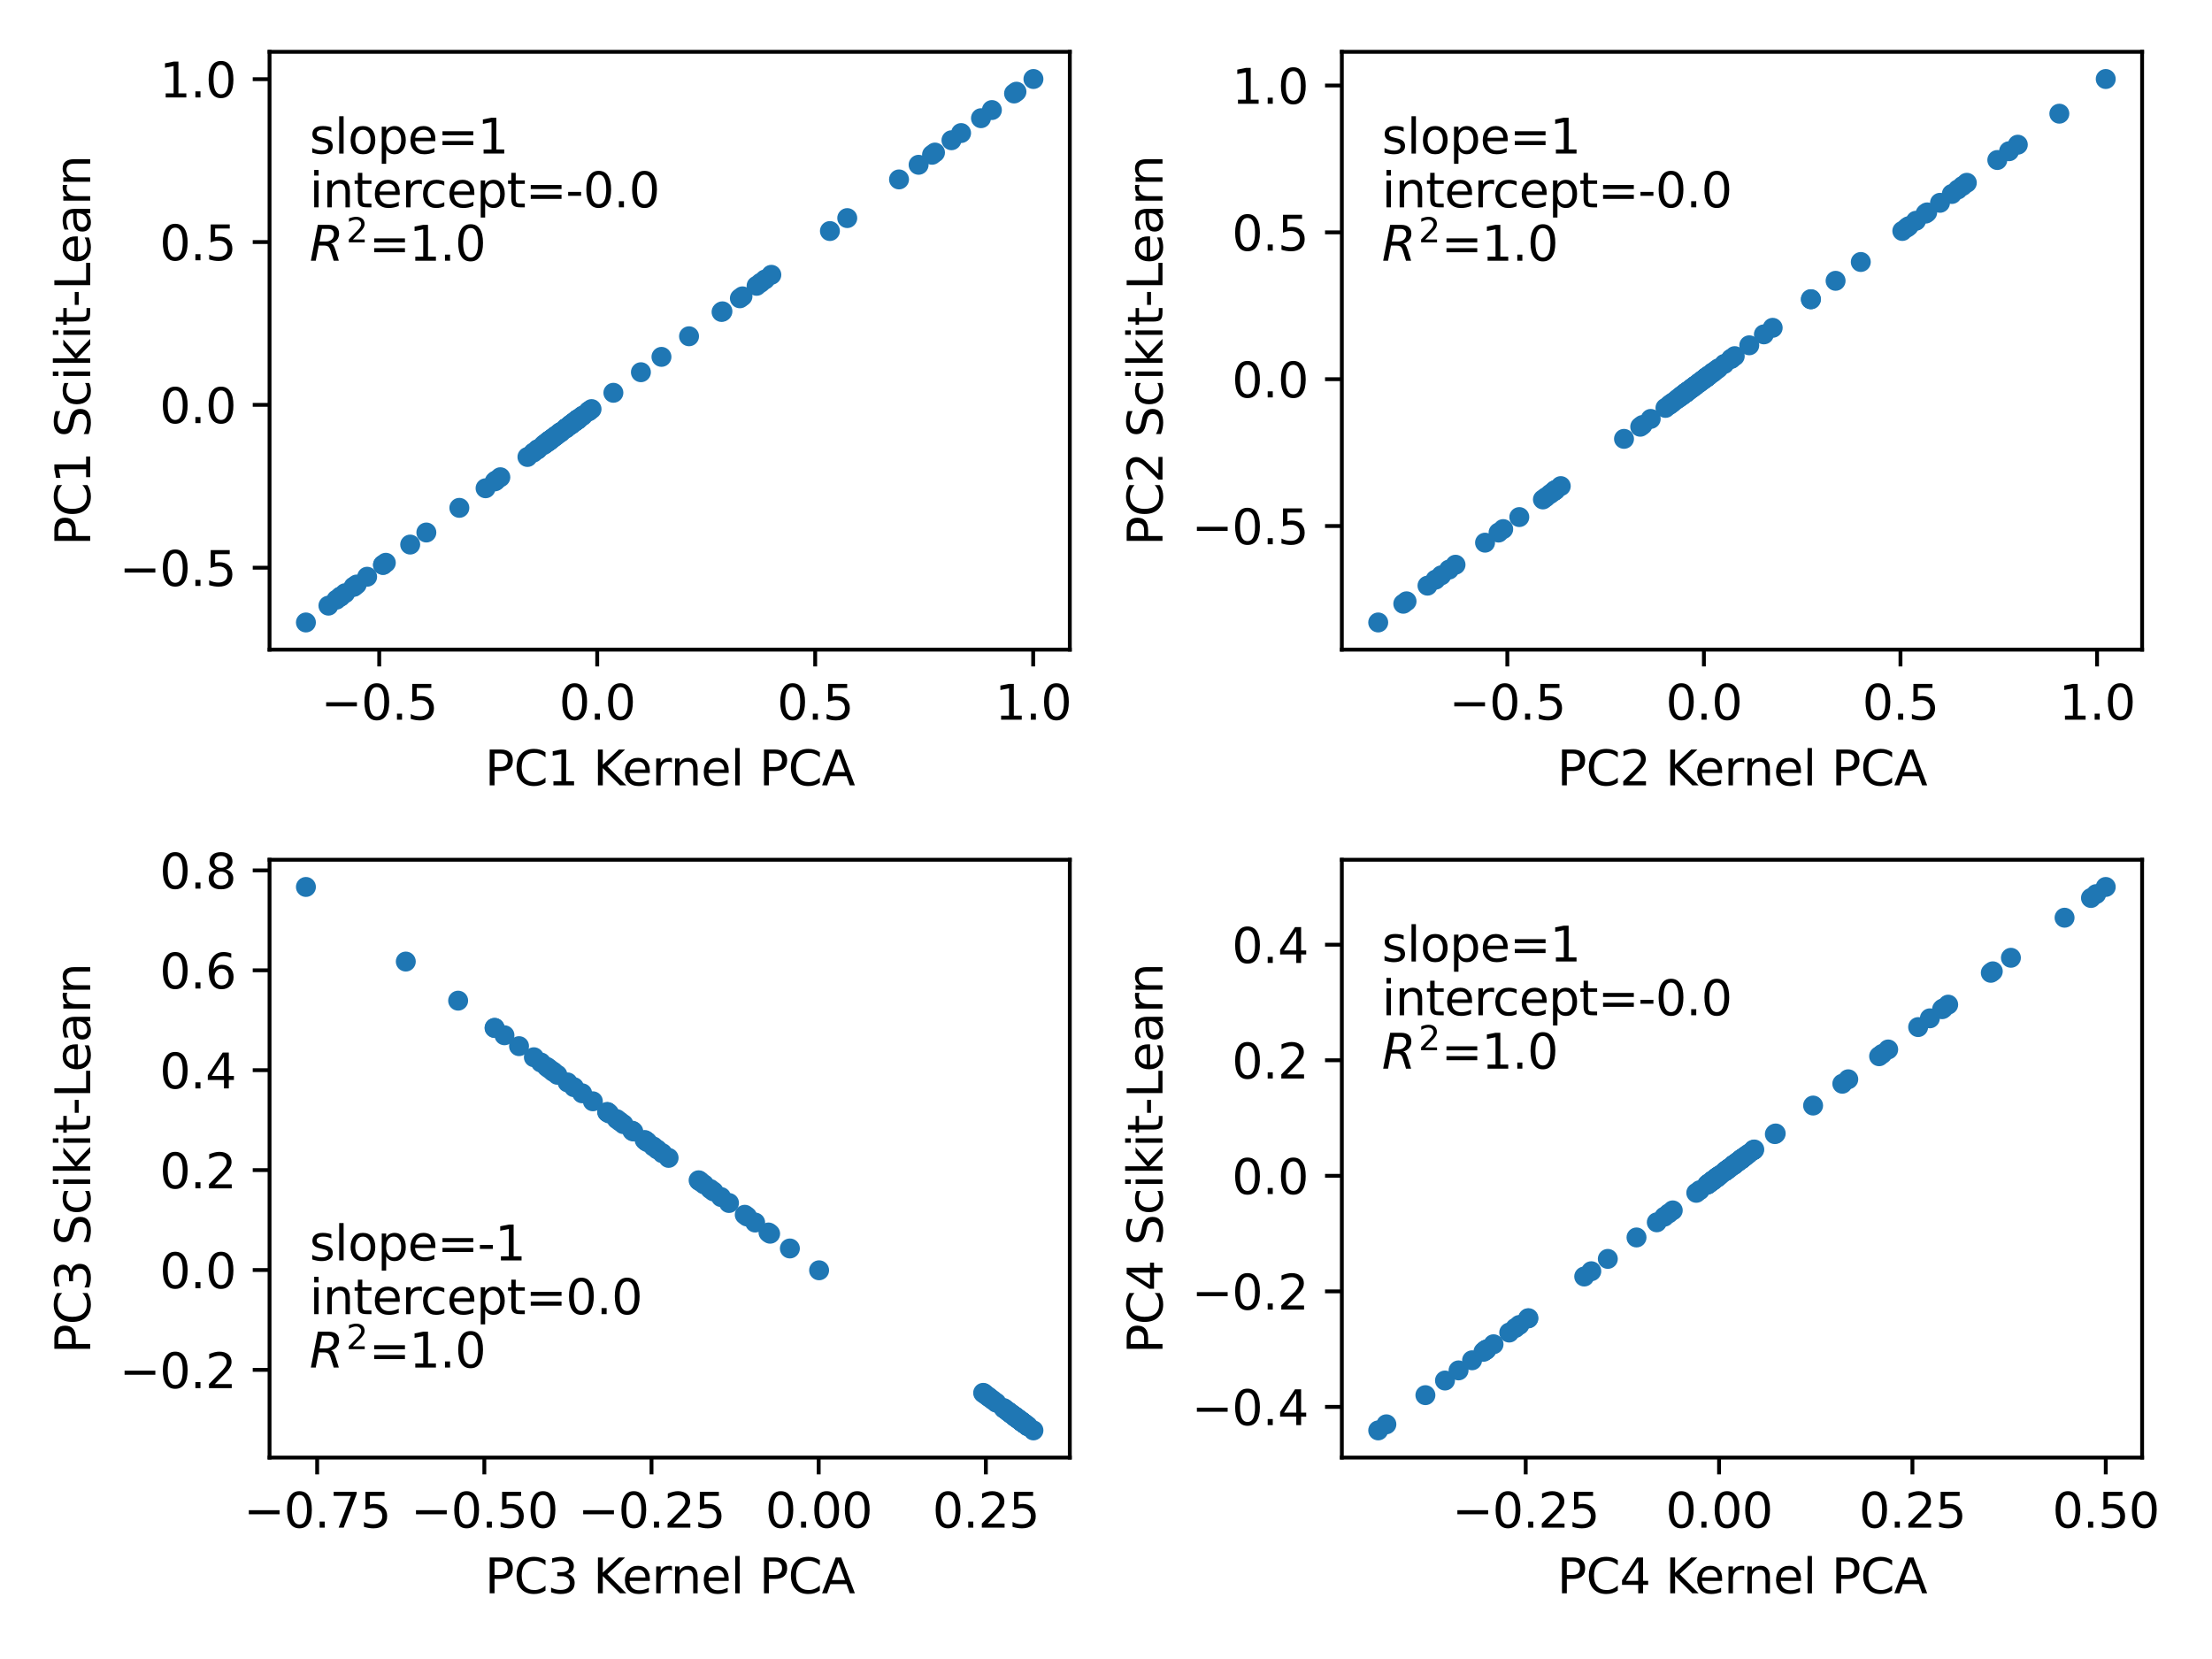 <?xml version="1.0" encoding="utf-8" standalone="no"?>
<!DOCTYPE svg PUBLIC "-//W3C//DTD SVG 1.1//EN"
  "http://www.w3.org/Graphics/SVG/1.1/DTD/svg11.dtd">
<svg xmlns:xlink="http://www.w3.org/1999/xlink" width="460.8pt" height="345.6pt" viewBox="0 0 460.8 345.6" xmlns="http://www.w3.org/2000/svg" version="1.1">
 <defs>
  <style type="text/css">*{stroke-linejoin: round; stroke-linecap: butt}</style>
 </defs>
 <g id="figure_1">
  <g id="patch_1">
   <path d="M 0 345.6 
L 460.8 345.6 
L 460.8 0 
L 0 0 
z
" style="fill: #ffffff"/>
  </g>
  <g id="axes_1">
   <g id="patch_2">
    <path d="M 56.15 135.332 
L 222.861 135.332 
L 222.861 10.8 
L 56.15 10.8 
z
" style="fill: #ffffff"/>
   </g>
   <g id="PathCollection_1">
    <defs>
     <path id="m3847f5cde1" d="M 0 1.581 
C 0.419 1.581 0.822 1.415 1.118 1.118 
C 1.415 0.822 1.581 0.419 1.581 0 
C 1.581 -0.419 1.415 -0.822 1.118 -1.118 
C 0.822 -1.415 0.419 -1.581 0 -1.581 
C -0.419 -1.581 -0.822 -1.415 -1.118 -1.118 
C -1.415 -0.822 -1.581 -0.419 -1.581 0 
C -1.581 0.419 -1.415 0.822 -1.118 1.118 
C -0.822 1.415 -0.419 1.581 0 1.581 
z
" style="stroke: #1f77b4"/>
    </defs>
    <g clip-path="url(#p7ea78021aa)">
     <use xlink:href="#m3847f5cde1" x="127.779" y="81.826" style="fill: #1f77b4; stroke: #1f77b4"/>
     <use xlink:href="#m3847f5cde1" x="116.683" y="90.114" style="fill: #1f77b4; stroke: #1f77b4"/>
     <use xlink:href="#m3847f5cde1" x="120.435" y="87.312" style="fill: #1f77b4; stroke: #1f77b4"/>
     <use xlink:href="#m3847f5cde1" x="194.16" y="32.24" style="fill: #1f77b4; stroke: #1f77b4"/>
     <use xlink:href="#m3847f5cde1" x="114.825" y="91.503" style="fill: #1f77b4; stroke: #1f77b4"/>
     <use xlink:href="#m3847f5cde1" x="206.629" y="22.926" style="fill: #1f77b4; stroke: #1f77b4"/>
     <use xlink:href="#m3847f5cde1" x="191.362" y="34.33" style="fill: #1f77b4; stroke: #1f77b4"/>
     <use xlink:href="#m3847f5cde1" x="120.071" y="87.584" style="fill: #1f77b4; stroke: #1f77b4"/>
     <use xlink:href="#m3847f5cde1" x="119.906" y="87.706" style="fill: #1f77b4; stroke: #1f77b4"/>
     <use xlink:href="#m3847f5cde1" x="211.746" y="19.103" style="fill: #1f77b4; stroke: #1f77b4"/>
     <use xlink:href="#m3847f5cde1" x="159.372" y="58.226" style="fill: #1f77b4; stroke: #1f77b4"/>
     <use xlink:href="#m3847f5cde1" x="111.896" y="93.69" style="fill: #1f77b4; stroke: #1f77b4"/>
     <use xlink:href="#m3847f5cde1" x="121.468" y="86.54" style="fill: #1f77b4; stroke: #1f77b4"/>
     <use xlink:href="#m3847f5cde1" x="115.544" y="90.965" style="fill: #1f77b4; stroke: #1f77b4"/>
     <use xlink:href="#m3847f5cde1" x="176.498" y="45.433" style="fill: #1f77b4; stroke: #1f77b4"/>
     <use xlink:href="#m3847f5cde1" x="63.728" y="129.671" style="fill: #1f77b4; stroke: #1f77b4"/>
     <use xlink:href="#m3847f5cde1" x="119.299" y="88.16" style="fill: #1f77b4; stroke: #1f77b4"/>
     <use xlink:href="#m3847f5cde1" x="70.89" y="124.322" style="fill: #1f77b4; stroke: #1f77b4"/>
     <use xlink:href="#m3847f5cde1" x="118.642" y="88.651" style="fill: #1f77b4; stroke: #1f77b4"/>
     <use xlink:href="#m3847f5cde1" x="120.653" y="87.148" style="fill: #1f77b4; stroke: #1f77b4"/>
     <use xlink:href="#m3847f5cde1" x="103.069" y="100.284" style="fill: #1f77b4; stroke: #1f77b4"/>
     <use xlink:href="#m3847f5cde1" x="114.223" y="91.952" style="fill: #1f77b4; stroke: #1f77b4"/>
     <use xlink:href="#m3847f5cde1" x="103.359" y="100.067" style="fill: #1f77b4; stroke: #1f77b4"/>
     <use xlink:href="#m3847f5cde1" x="200.212" y="27.719" style="fill: #1f77b4; stroke: #1f77b4"/>
     <use xlink:href="#m3847f5cde1" x="137.796" y="74.343" style="fill: #1f77b4; stroke: #1f77b4"/>
     <use xlink:href="#m3847f5cde1" x="113.159" y="92.747" style="fill: #1f77b4; stroke: #1f77b4"/>
     <use xlink:href="#m3847f5cde1" x="115.503" y="90.996" style="fill: #1f77b4; stroke: #1f77b4"/>
     <use xlink:href="#m3847f5cde1" x="117.92" y="89.19" style="fill: #1f77b4; stroke: #1f77b4"/>
     <use xlink:href="#m3847f5cde1" x="122.717" y="85.607" style="fill: #1f77b4; stroke: #1f77b4"/>
     <use xlink:href="#m3847f5cde1" x="68.418" y="126.168" style="fill: #1f77b4; stroke: #1f77b4"/>
     <use xlink:href="#m3847f5cde1" x="150.317" y="64.99" style="fill: #1f77b4; stroke: #1f77b4"/>
     <use xlink:href="#m3847f5cde1" x="113.97" y="92.141" style="fill: #1f77b4; stroke: #1f77b4"/>
     <use xlink:href="#m3847f5cde1" x="120.15" y="87.524" style="fill: #1f77b4; stroke: #1f77b4"/>
     <use xlink:href="#m3847f5cde1" x="114.271" y="91.916" style="fill: #1f77b4; stroke: #1f77b4"/>
     <use xlink:href="#m3847f5cde1" x="115.036" y="91.345" style="fill: #1f77b4; stroke: #1f77b4"/>
     <use xlink:href="#m3847f5cde1" x="114.244" y="91.936" style="fill: #1f77b4; stroke: #1f77b4"/>
     <use xlink:href="#m3847f5cde1" x="117.982" y="89.144" style="fill: #1f77b4; stroke: #1f77b4"/>
     <use xlink:href="#m3847f5cde1" x="119.404" y="88.082" style="fill: #1f77b4; stroke: #1f77b4"/>
     <use xlink:href="#m3847f5cde1" x="112.073" y="93.558" style="fill: #1f77b4; stroke: #1f77b4"/>
     <use xlink:href="#m3847f5cde1" x="74.309" y="121.767" style="fill: #1f77b4; stroke: #1f77b4"/>
     <use xlink:href="#m3847f5cde1" x="120.131" y="87.539" style="fill: #1f77b4; stroke: #1f77b4"/>
     <use xlink:href="#m3847f5cde1" x="111.097" y="94.287" style="fill: #1f77b4; stroke: #1f77b4"/>
     <use xlink:href="#m3847f5cde1" x="79.796" y="117.669" style="fill: #1f77b4; stroke: #1f77b4"/>
     <use xlink:href="#m3847f5cde1" x="116.456" y="90.284" style="fill: #1f77b4; stroke: #1f77b4"/>
     <use xlink:href="#m3847f5cde1" x="215.284" y="16.461" style="fill: #1f77b4; stroke: #1f77b4"/>
     <use xlink:href="#m3847f5cde1" x="120.424" y="87.32" style="fill: #1f77b4; stroke: #1f77b4"/>
     <use xlink:href="#m3847f5cde1" x="79.784" y="117.678" style="fill: #1f77b4; stroke: #1f77b4"/>
     <use xlink:href="#m3847f5cde1" x="119.577" y="87.953" style="fill: #1f77b4; stroke: #1f77b4"/>
     <use xlink:href="#m3847f5cde1" x="80.374" y="117.237" style="fill: #1f77b4; stroke: #1f77b4"/>
     <use xlink:href="#m3847f5cde1" x="120.372" y="87.359" style="fill: #1f77b4; stroke: #1f77b4"/>
     <use xlink:href="#m3847f5cde1" x="73.656" y="122.255" style="fill: #1f77b4; stroke: #1f77b4"/>
     <use xlink:href="#m3847f5cde1" x="204.357" y="24.622" style="fill: #1f77b4; stroke: #1f77b4"/>
     <use xlink:href="#m3847f5cde1" x="122.562" y="85.723" style="fill: #1f77b4; stroke: #1f77b4"/>
     <use xlink:href="#m3847f5cde1" x="121.171" y="86.762" style="fill: #1f77b4; stroke: #1f77b4"/>
     <use xlink:href="#m3847f5cde1" x="150.496" y="64.856" style="fill: #1f77b4; stroke: #1f77b4"/>
     <use xlink:href="#m3847f5cde1" x="120.235" y="87.461" style="fill: #1f77b4; stroke: #1f77b4"/>
     <use xlink:href="#m3847f5cde1" x="154.13" y="62.142" style="fill: #1f77b4; stroke: #1f77b4"/>
     <use xlink:href="#m3847f5cde1" x="88.816" y="110.931" style="fill: #1f77b4; stroke: #1f77b4"/>
     <use xlink:href="#m3847f5cde1" x="119.836" y="87.759" style="fill: #1f77b4; stroke: #1f77b4"/>
     <use xlink:href="#m3847f5cde1" x="95.691" y="105.795" style="fill: #1f77b4; stroke: #1f77b4"/>
     <use xlink:href="#m3847f5cde1" x="70.087" y="124.921" style="fill: #1f77b4; stroke: #1f77b4"/>
     <use xlink:href="#m3847f5cde1" x="115.794" y="90.778" style="fill: #1f77b4; stroke: #1f77b4"/>
     <use xlink:href="#m3847f5cde1" x="109.877" y="95.198" style="fill: #1f77b4; stroke: #1f77b4"/>
     <use xlink:href="#m3847f5cde1" x="70.96" y="124.269" style="fill: #1f77b4; stroke: #1f77b4"/>
     <use xlink:href="#m3847f5cde1" x="158.448" y="58.916" style="fill: #1f77b4; stroke: #1f77b4"/>
     <use xlink:href="#m3847f5cde1" x="101.154" y="101.714" style="fill: #1f77b4; stroke: #1f77b4"/>
     <use xlink:href="#m3847f5cde1" x="119.178" y="88.251" style="fill: #1f77b4; stroke: #1f77b4"/>
     <use xlink:href="#m3847f5cde1" x="117.881" y="89.219" style="fill: #1f77b4; stroke: #1f77b4"/>
     <use xlink:href="#m3847f5cde1" x="114.31" y="91.887" style="fill: #1f77b4; stroke: #1f77b4"/>
     <use xlink:href="#m3847f5cde1" x="187.283" y="37.377" style="fill: #1f77b4; stroke: #1f77b4"/>
     <use xlink:href="#m3847f5cde1" x="73.731" y="122.199" style="fill: #1f77b4; stroke: #1f77b4"/>
     <use xlink:href="#m3847f5cde1" x="104.229" y="99.417" style="fill: #1f77b4; stroke: #1f77b4"/>
     <use xlink:href="#m3847f5cde1" x="198.21" y="29.214" style="fill: #1f77b4; stroke: #1f77b4"/>
     <use xlink:href="#m3847f5cde1" x="123.23" y="85.223" style="fill: #1f77b4; stroke: #1f77b4"/>
     <use xlink:href="#m3847f5cde1" x="133.513" y="77.542" style="fill: #1f77b4; stroke: #1f77b4"/>
     <use xlink:href="#m3847f5cde1" x="154.672" y="61.737" style="fill: #1f77b4; stroke: #1f77b4"/>
     <use xlink:href="#m3847f5cde1" x="114.63" y="91.648" style="fill: #1f77b4; stroke: #1f77b4"/>
     <use xlink:href="#m3847f5cde1" x="113.539" y="92.463" style="fill: #1f77b4; stroke: #1f77b4"/>
     <use xlink:href="#m3847f5cde1" x="118.818" y="88.519" style="fill: #1f77b4; stroke: #1f77b4"/>
     <use xlink:href="#m3847f5cde1" x="71.884" y="123.579" style="fill: #1f77b4; stroke: #1f77b4"/>
     <use xlink:href="#m3847f5cde1" x="172.886" y="48.131" style="fill: #1f77b4; stroke: #1f77b4"/>
     <use xlink:href="#m3847f5cde1" x="114.184" y="91.981" style="fill: #1f77b4; stroke: #1f77b4"/>
     <use xlink:href="#m3847f5cde1" x="119.966" y="87.662" style="fill: #1f77b4; stroke: #1f77b4"/>
     <use xlink:href="#m3847f5cde1" x="194.776" y="31.78" style="fill: #1f77b4; stroke: #1f77b4"/>
     <use xlink:href="#m3847f5cde1" x="115.068" y="91.32" style="fill: #1f77b4; stroke: #1f77b4"/>
     <use xlink:href="#m3847f5cde1" x="119.153" y="88.269" style="fill: #1f77b4; stroke: #1f77b4"/>
     <use xlink:href="#m3847f5cde1" x="76.481" y="120.145" style="fill: #1f77b4; stroke: #1f77b4"/>
     <use xlink:href="#m3847f5cde1" x="120.23" y="87.464" style="fill: #1f77b4; stroke: #1f77b4"/>
     <use xlink:href="#m3847f5cde1" x="116.965" y="89.904" style="fill: #1f77b4; stroke: #1f77b4"/>
     <use xlink:href="#m3847f5cde1" x="211.248" y="19.475" style="fill: #1f77b4; stroke: #1f77b4"/>
     <use xlink:href="#m3847f5cde1" x="157.614" y="59.539" style="fill: #1f77b4; stroke: #1f77b4"/>
     <use xlink:href="#m3847f5cde1" x="143.539" y="70.053" style="fill: #1f77b4; stroke: #1f77b4"/>
     <use xlink:href="#m3847f5cde1" x="118.748" y="88.572" style="fill: #1f77b4; stroke: #1f77b4"/>
     <use xlink:href="#m3847f5cde1" x="160.683" y="57.247" style="fill: #1f77b4; stroke: #1f77b4"/>
     <use xlink:href="#m3847f5cde1" x="115.985" y="90.636" style="fill: #1f77b4; stroke: #1f77b4"/>
     <use xlink:href="#m3847f5cde1" x="117.802" y="89.278" style="fill: #1f77b4; stroke: #1f77b4"/>
     <use xlink:href="#m3847f5cde1" x="116.768" y="90.051" style="fill: #1f77b4; stroke: #1f77b4"/>
     <use xlink:href="#m3847f5cde1" x="85.451" y="113.444" style="fill: #1f77b4; stroke: #1f77b4"/>
     <use xlink:href="#m3847f5cde1" x="114.529" y="91.723" style="fill: #1f77b4; stroke: #1f77b4"/>
     <use xlink:href="#m3847f5cde1" x="113.521" y="92.476" style="fill: #1f77b4; stroke: #1f77b4"/>
    </g>
   </g>
   <g id="matplotlib.axis_1">
    <g id="xtick_1">
     <g id="line2d_1">
      <defs>
       <path id="ma19bd708d3" d="M 0 0 
L 0 3.5 
" style="stroke: #000000; stroke-width: 0.8"/>
      </defs>
      <g>
       <use xlink:href="#ma19bd708d3" x="79" y="135.332" style="stroke: #000000; stroke-width: 0.8"/>
      </g>
     </g>
     <g id="text_1">
      <!-- −0.5 -->
      <g transform="translate(66.859 149.93) scale(0.1 -0.1)">
       <defs>
        <path id="DejaVuSans-2212" d="M 678 2272 
L 4684 2272 
L 4684 1741 
L 678 1741 
L 678 2272 
z
" transform="scale(0.016)"/>
        <path id="DejaVuSans-30" d="M 2034 4250 
Q 1547 4250 1301 3770 
Q 1056 3291 1056 2328 
Q 1056 1369 1301 889 
Q 1547 409 2034 409 
Q 2525 409 2770 889 
Q 3016 1369 3016 2328 
Q 3016 3291 2770 3770 
Q 2525 4250 2034 4250 
z
M 2034 4750 
Q 2819 4750 3233 4129 
Q 3647 3509 3647 2328 
Q 3647 1150 3233 529 
Q 2819 -91 2034 -91 
Q 1250 -91 836 529 
Q 422 1150 422 2328 
Q 422 3509 836 4129 
Q 1250 4750 2034 4750 
z
" transform="scale(0.016)"/>
        <path id="DejaVuSans-2e" d="M 684 794 
L 1344 794 
L 1344 0 
L 684 0 
L 684 794 
z
" transform="scale(0.016)"/>
        <path id="DejaVuSans-35" d="M 691 4666 
L 3169 4666 
L 3169 4134 
L 1269 4134 
L 1269 2991 
Q 1406 3038 1543 3061 
Q 1681 3084 1819 3084 
Q 2600 3084 3056 2656 
Q 3513 2228 3513 1497 
Q 3513 744 3044 326 
Q 2575 -91 1722 -91 
Q 1428 -91 1123 -41 
Q 819 9 494 109 
L 494 744 
Q 775 591 1075 516 
Q 1375 441 1709 441 
Q 2250 441 2565 725 
Q 2881 1009 2881 1497 
Q 2881 1984 2565 2268 
Q 2250 2553 1709 2553 
Q 1456 2553 1204 2497 
Q 953 2441 691 2322 
L 691 4666 
z
" transform="scale(0.016)"/>
       </defs>
       <use xlink:href="#DejaVuSans-2212"/>
       <use xlink:href="#DejaVuSans-30" x="83.789"/>
       <use xlink:href="#DejaVuSans-2e" x="147.412"/>
       <use xlink:href="#DejaVuSans-35" x="179.199"/>
      </g>
     </g>
    </g>
    <g id="xtick_2">
     <g id="line2d_2">
      <g>
       <use xlink:href="#ma19bd708d3" x="124.41" y="135.332" style="stroke: #000000; stroke-width: 0.8"/>
      </g>
     </g>
     <g id="text_2">
      <!-- 0.0 -->
      <g transform="translate(116.458 149.93) scale(0.1 -0.1)">
       <use xlink:href="#DejaVuSans-30"/>
       <use xlink:href="#DejaVuSans-2e" x="63.623"/>
       <use xlink:href="#DejaVuSans-30" x="95.41"/>
      </g>
     </g>
    </g>
    <g id="xtick_3">
     <g id="line2d_3">
      <g>
       <use xlink:href="#ma19bd708d3" x="169.82" y="135.332" style="stroke: #000000; stroke-width: 0.8"/>
      </g>
     </g>
     <g id="text_3">
      <!-- 0.5 -->
      <g transform="translate(161.868 149.93) scale(0.1 -0.1)">
       <use xlink:href="#DejaVuSans-30"/>
       <use xlink:href="#DejaVuSans-2e" x="63.623"/>
       <use xlink:href="#DejaVuSans-35" x="95.41"/>
      </g>
     </g>
    </g>
    <g id="xtick_4">
     <g id="line2d_4">
      <g>
       <use xlink:href="#ma19bd708d3" x="215.23" y="135.332" style="stroke: #000000; stroke-width: 0.8"/>
      </g>
     </g>
     <g id="text_4">
      <!-- 1.0 -->
      <g transform="translate(207.278 149.93) scale(0.1 -0.1)">
       <defs>
        <path id="DejaVuSans-31" d="M 794 531 
L 1825 531 
L 1825 4091 
L 703 3866 
L 703 4441 
L 1819 4666 
L 2450 4666 
L 2450 531 
L 3481 531 
L 3481 0 
L 794 0 
L 794 531 
z
" transform="scale(0.016)"/>
       </defs>
       <use xlink:href="#DejaVuSans-31"/>
       <use xlink:href="#DejaVuSans-2e" x="63.623"/>
       <use xlink:href="#DejaVuSans-30" x="95.41"/>
      </g>
     </g>
    </g>
    <g id="text_5">
     <!-- PC1 Kernel PCA -->
     <g transform="translate(101.006 163.608) scale(0.1 -0.1)">
      <defs>
       <path id="DejaVuSans-50" d="M 1259 4147 
L 1259 2394 
L 2053 2394 
Q 2494 2394 2734 2622 
Q 2975 2850 2975 3272 
Q 2975 3691 2734 3919 
Q 2494 4147 2053 4147 
L 1259 4147 
z
M 628 4666 
L 2053 4666 
Q 2838 4666 3239 4311 
Q 3641 3956 3641 3272 
Q 3641 2581 3239 2228 
Q 2838 1875 2053 1875 
L 1259 1875 
L 1259 0 
L 628 0 
L 628 4666 
z
" transform="scale(0.016)"/>
       <path id="DejaVuSans-43" d="M 4122 4306 
L 4122 3641 
Q 3803 3938 3442 4084 
Q 3081 4231 2675 4231 
Q 1875 4231 1450 3742 
Q 1025 3253 1025 2328 
Q 1025 1406 1450 917 
Q 1875 428 2675 428 
Q 3081 428 3442 575 
Q 3803 722 4122 1019 
L 4122 359 
Q 3791 134 3420 21 
Q 3050 -91 2638 -91 
Q 1578 -91 968 557 
Q 359 1206 359 2328 
Q 359 3453 968 4101 
Q 1578 4750 2638 4750 
Q 3056 4750 3426 4639 
Q 3797 4528 4122 4306 
z
" transform="scale(0.016)"/>
       <path id="DejaVuSans-20" transform="scale(0.016)"/>
       <path id="DejaVuSans-4b" d="M 628 4666 
L 1259 4666 
L 1259 2694 
L 3353 4666 
L 4166 4666 
L 1850 2491 
L 4331 0 
L 3500 0 
L 1259 2247 
L 1259 0 
L 628 0 
L 628 4666 
z
" transform="scale(0.016)"/>
       <path id="DejaVuSans-65" d="M 3597 1894 
L 3597 1613 
L 953 1613 
Q 991 1019 1311 708 
Q 1631 397 2203 397 
Q 2534 397 2845 478 
Q 3156 559 3463 722 
L 3463 178 
Q 3153 47 2828 -22 
Q 2503 -91 2169 -91 
Q 1331 -91 842 396 
Q 353 884 353 1716 
Q 353 2575 817 3079 
Q 1281 3584 2069 3584 
Q 2775 3584 3186 3129 
Q 3597 2675 3597 1894 
z
M 3022 2063 
Q 3016 2534 2758 2815 
Q 2500 3097 2075 3097 
Q 1594 3097 1305 2825 
Q 1016 2553 972 2059 
L 3022 2063 
z
" transform="scale(0.016)"/>
       <path id="DejaVuSans-72" d="M 2631 2963 
Q 2534 3019 2420 3045 
Q 2306 3072 2169 3072 
Q 1681 3072 1420 2755 
Q 1159 2438 1159 1844 
L 1159 0 
L 581 0 
L 581 3500 
L 1159 3500 
L 1159 2956 
Q 1341 3275 1631 3429 
Q 1922 3584 2338 3584 
Q 2397 3584 2469 3576 
Q 2541 3569 2628 3553 
L 2631 2963 
z
" transform="scale(0.016)"/>
       <path id="DejaVuSans-6e" d="M 3513 2113 
L 3513 0 
L 2938 0 
L 2938 2094 
Q 2938 2591 2744 2837 
Q 2550 3084 2163 3084 
Q 1697 3084 1428 2787 
Q 1159 2491 1159 1978 
L 1159 0 
L 581 0 
L 581 3500 
L 1159 3500 
L 1159 2956 
Q 1366 3272 1645 3428 
Q 1925 3584 2291 3584 
Q 2894 3584 3203 3211 
Q 3513 2838 3513 2113 
z
" transform="scale(0.016)"/>
       <path id="DejaVuSans-6c" d="M 603 4863 
L 1178 4863 
L 1178 0 
L 603 0 
L 603 4863 
z
" transform="scale(0.016)"/>
       <path id="DejaVuSans-41" d="M 2188 4044 
L 1331 1722 
L 3047 1722 
L 2188 4044 
z
M 1831 4666 
L 2547 4666 
L 4325 0 
L 3669 0 
L 3244 1197 
L 1141 1197 
L 716 0 
L 50 0 
L 1831 4666 
z
" transform="scale(0.016)"/>
      </defs>
      <use xlink:href="#DejaVuSans-50"/>
      <use xlink:href="#DejaVuSans-43" x="60.303"/>
      <use xlink:href="#DejaVuSans-31" x="130.127"/>
      <use xlink:href="#DejaVuSans-20" x="193.75"/>
      <use xlink:href="#DejaVuSans-4b" x="225.537"/>
      <use xlink:href="#DejaVuSans-65" x="286.113"/>
      <use xlink:href="#DejaVuSans-72" x="347.637"/>
      <use xlink:href="#DejaVuSans-6e" x="387"/>
      <use xlink:href="#DejaVuSans-65" x="450.379"/>
      <use xlink:href="#DejaVuSans-6c" x="511.902"/>
      <use xlink:href="#DejaVuSans-20" x="539.686"/>
      <use xlink:href="#DejaVuSans-50" x="571.473"/>
      <use xlink:href="#DejaVuSans-43" x="631.775"/>
      <use xlink:href="#DejaVuSans-41" x="701.6"/>
     </g>
    </g>
   </g>
   <g id="matplotlib.axis_2">
    <g id="ytick_1">
     <g id="line2d_5">
      <defs>
       <path id="m77d99fa8ea" d="M 0 0 
L -3.5 0 
" style="stroke: #000000; stroke-width: 0.8"/>
      </defs>
      <g>
       <use xlink:href="#m77d99fa8ea" x="56.15" y="118.263" style="stroke: #000000; stroke-width: 0.8"/>
      </g>
     </g>
     <g id="text_6">
      <!-- −0.5 -->
      <g transform="translate(24.867 122.062) scale(0.1 -0.1)">
       <use xlink:href="#DejaVuSans-2212"/>
       <use xlink:href="#DejaVuSans-30" x="83.789"/>
       <use xlink:href="#DejaVuSans-2e" x="147.412"/>
       <use xlink:href="#DejaVuSans-35" x="179.199"/>
      </g>
     </g>
    </g>
    <g id="ytick_2">
     <g id="line2d_6">
      <g>
       <use xlink:href="#m77d99fa8ea" x="56.15" y="84.342" style="stroke: #000000; stroke-width: 0.8"/>
      </g>
     </g>
     <g id="text_7">
      <!-- 0.0 -->
      <g transform="translate(33.247 88.142) scale(0.1 -0.1)">
       <use xlink:href="#DejaVuSans-30"/>
       <use xlink:href="#DejaVuSans-2e" x="63.623"/>
       <use xlink:href="#DejaVuSans-30" x="95.41"/>
      </g>
     </g>
    </g>
    <g id="ytick_3">
     <g id="line2d_7">
      <g>
       <use xlink:href="#m77d99fa8ea" x="56.15" y="50.422" style="stroke: #000000; stroke-width: 0.8"/>
      </g>
     </g>
     <g id="text_8">
      <!-- 0.5 -->
      <g transform="translate(33.247 54.221) scale(0.1 -0.1)">
       <use xlink:href="#DejaVuSans-30"/>
       <use xlink:href="#DejaVuSans-2e" x="63.623"/>
       <use xlink:href="#DejaVuSans-35" x="95.41"/>
      </g>
     </g>
    </g>
    <g id="ytick_4">
     <g id="line2d_8">
      <g>
       <use xlink:href="#m77d99fa8ea" x="56.15" y="16.501" style="stroke: #000000; stroke-width: 0.8"/>
      </g>
     </g>
     <g id="text_9">
      <!-- 1.0 -->
      <g transform="translate(33.247 20.3) scale(0.1 -0.1)">
       <use xlink:href="#DejaVuSans-31"/>
       <use xlink:href="#DejaVuSans-2e" x="63.623"/>
       <use xlink:href="#DejaVuSans-30" x="95.41"/>
      </g>
     </g>
    </g>
    <g id="text_10">
     <!-- PC1 Scikit-Learn -->
     <g transform="translate(18.788 113.679) rotate(-90) scale(0.1 -0.1)">
      <defs>
       <path id="DejaVuSans-53" d="M 3425 4513 
L 3425 3897 
Q 3066 4069 2747 4153 
Q 2428 4238 2131 4238 
Q 1616 4238 1336 4038 
Q 1056 3838 1056 3469 
Q 1056 3159 1242 3001 
Q 1428 2844 1947 2747 
L 2328 2669 
Q 3034 2534 3370 2195 
Q 3706 1856 3706 1288 
Q 3706 609 3251 259 
Q 2797 -91 1919 -91 
Q 1588 -91 1214 -16 
Q 841 59 441 206 
L 441 856 
Q 825 641 1194 531 
Q 1563 422 1919 422 
Q 2459 422 2753 634 
Q 3047 847 3047 1241 
Q 3047 1584 2836 1778 
Q 2625 1972 2144 2069 
L 1759 2144 
Q 1053 2284 737 2584 
Q 422 2884 422 3419 
Q 422 4038 858 4394 
Q 1294 4750 2059 4750 
Q 2388 4750 2728 4690 
Q 3069 4631 3425 4513 
z
" transform="scale(0.016)"/>
       <path id="DejaVuSans-63" d="M 3122 3366 
L 3122 2828 
Q 2878 2963 2633 3030 
Q 2388 3097 2138 3097 
Q 1578 3097 1268 2742 
Q 959 2388 959 1747 
Q 959 1106 1268 751 
Q 1578 397 2138 397 
Q 2388 397 2633 464 
Q 2878 531 3122 666 
L 3122 134 
Q 2881 22 2623 -34 
Q 2366 -91 2075 -91 
Q 1284 -91 818 406 
Q 353 903 353 1747 
Q 353 2603 823 3093 
Q 1294 3584 2113 3584 
Q 2378 3584 2631 3529 
Q 2884 3475 3122 3366 
z
" transform="scale(0.016)"/>
       <path id="DejaVuSans-69" d="M 603 3500 
L 1178 3500 
L 1178 0 
L 603 0 
L 603 3500 
z
M 603 4863 
L 1178 4863 
L 1178 4134 
L 603 4134 
L 603 4863 
z
" transform="scale(0.016)"/>
       <path id="DejaVuSans-6b" d="M 581 4863 
L 1159 4863 
L 1159 1991 
L 2875 3500 
L 3609 3500 
L 1753 1863 
L 3688 0 
L 2938 0 
L 1159 1709 
L 1159 0 
L 581 0 
L 581 4863 
z
" transform="scale(0.016)"/>
       <path id="DejaVuSans-74" d="M 1172 4494 
L 1172 3500 
L 2356 3500 
L 2356 3053 
L 1172 3053 
L 1172 1153 
Q 1172 725 1289 603 
Q 1406 481 1766 481 
L 2356 481 
L 2356 0 
L 1766 0 
Q 1100 0 847 248 
Q 594 497 594 1153 
L 594 3053 
L 172 3053 
L 172 3500 
L 594 3500 
L 594 4494 
L 1172 4494 
z
" transform="scale(0.016)"/>
       <path id="DejaVuSans-2d" d="M 313 2009 
L 1997 2009 
L 1997 1497 
L 313 1497 
L 313 2009 
z
" transform="scale(0.016)"/>
       <path id="DejaVuSans-4c" d="M 628 4666 
L 1259 4666 
L 1259 531 
L 3531 531 
L 3531 0 
L 628 0 
L 628 4666 
z
" transform="scale(0.016)"/>
       <path id="DejaVuSans-61" d="M 2194 1759 
Q 1497 1759 1228 1600 
Q 959 1441 959 1056 
Q 959 750 1161 570 
Q 1363 391 1709 391 
Q 2188 391 2477 730 
Q 2766 1069 2766 1631 
L 2766 1759 
L 2194 1759 
z
M 3341 1997 
L 3341 0 
L 2766 0 
L 2766 531 
Q 2569 213 2275 61 
Q 1981 -91 1556 -91 
Q 1019 -91 701 211 
Q 384 513 384 1019 
Q 384 1609 779 1909 
Q 1175 2209 1959 2209 
L 2766 2209 
L 2766 2266 
Q 2766 2663 2505 2880 
Q 2244 3097 1772 3097 
Q 1472 3097 1187 3025 
Q 903 2953 641 2809 
L 641 3341 
Q 956 3463 1253 3523 
Q 1550 3584 1831 3584 
Q 2591 3584 2966 3190 
Q 3341 2797 3341 1997 
z
" transform="scale(0.016)"/>
      </defs>
      <use xlink:href="#DejaVuSans-50"/>
      <use xlink:href="#DejaVuSans-43" x="60.303"/>
      <use xlink:href="#DejaVuSans-31" x="130.127"/>
      <use xlink:href="#DejaVuSans-20" x="193.75"/>
      <use xlink:href="#DejaVuSans-53" x="225.537"/>
      <use xlink:href="#DejaVuSans-63" x="289.014"/>
      <use xlink:href="#DejaVuSans-69" x="343.994"/>
      <use xlink:href="#DejaVuSans-6b" x="371.777"/>
      <use xlink:href="#DejaVuSans-69" x="429.688"/>
      <use xlink:href="#DejaVuSans-74" x="457.471"/>
      <use xlink:href="#DejaVuSans-2d" x="496.68"/>
      <use xlink:href="#DejaVuSans-4c" x="532.764"/>
      <use xlink:href="#DejaVuSans-65" x="586.727"/>
      <use xlink:href="#DejaVuSans-61" x="648.25"/>
      <use xlink:href="#DejaVuSans-72" x="709.529"/>
      <use xlink:href="#DejaVuSans-6e" x="748.893"/>
     </g>
    </g>
   </g>
   <g id="patch_3">
    <path d="M 56.15 135.332 
L 56.15 10.8 
" style="fill: none; stroke: #000000; stroke-width: 0.8; stroke-linejoin: miter; stroke-linecap: square"/>
   </g>
   <g id="patch_4">
    <path d="M 222.861 135.332 
L 222.861 10.8 
" style="fill: none; stroke: #000000; stroke-width: 0.8; stroke-linejoin: miter; stroke-linecap: square"/>
   </g>
   <g id="patch_5">
    <path d="M 56.15 135.332 
L 222.861 135.332 
" style="fill: none; stroke: #000000; stroke-width: 0.8; stroke-linejoin: miter; stroke-linecap: square"/>
   </g>
   <g id="patch_6">
    <path d="M 56.15 10.8 
L 222.861 10.8 
" style="fill: none; stroke: #000000; stroke-width: 0.8; stroke-linejoin: miter; stroke-linecap: square"/>
   </g>
   <g id="text_11">
    <!-- slope=1 -->
    <g transform="translate(64.486 31.991) scale(0.1 -0.1)">
     <defs>
      <path id="DejaVuSans-73" d="M 2834 3397 
L 2834 2853 
Q 2591 2978 2328 3040 
Q 2066 3103 1784 3103 
Q 1356 3103 1142 2972 
Q 928 2841 928 2578 
Q 928 2378 1081 2264 
Q 1234 2150 1697 2047 
L 1894 2003 
Q 2506 1872 2764 1633 
Q 3022 1394 3022 966 
Q 3022 478 2636 193 
Q 2250 -91 1575 -91 
Q 1294 -91 989 -36 
Q 684 19 347 128 
L 347 722 
Q 666 556 975 473 
Q 1284 391 1588 391 
Q 1994 391 2212 530 
Q 2431 669 2431 922 
Q 2431 1156 2273 1281 
Q 2116 1406 1581 1522 
L 1381 1569 
Q 847 1681 609 1914 
Q 372 2147 372 2553 
Q 372 3047 722 3315 
Q 1072 3584 1716 3584 
Q 2034 3584 2315 3537 
Q 2597 3491 2834 3397 
z
" transform="scale(0.016)"/>
      <path id="DejaVuSans-6f" d="M 1959 3097 
Q 1497 3097 1228 2736 
Q 959 2375 959 1747 
Q 959 1119 1226 758 
Q 1494 397 1959 397 
Q 2419 397 2687 759 
Q 2956 1122 2956 1747 
Q 2956 2369 2687 2733 
Q 2419 3097 1959 3097 
z
M 1959 3584 
Q 2709 3584 3137 3096 
Q 3566 2609 3566 1747 
Q 3566 888 3137 398 
Q 2709 -91 1959 -91 
Q 1206 -91 779 398 
Q 353 888 353 1747 
Q 353 2609 779 3096 
Q 1206 3584 1959 3584 
z
" transform="scale(0.016)"/>
      <path id="DejaVuSans-70" d="M 1159 525 
L 1159 -1331 
L 581 -1331 
L 581 3500 
L 1159 3500 
L 1159 2969 
Q 1341 3281 1617 3432 
Q 1894 3584 2278 3584 
Q 2916 3584 3314 3078 
Q 3713 2572 3713 1747 
Q 3713 922 3314 415 
Q 2916 -91 2278 -91 
Q 1894 -91 1617 61 
Q 1341 213 1159 525 
z
M 3116 1747 
Q 3116 2381 2855 2742 
Q 2594 3103 2138 3103 
Q 1681 3103 1420 2742 
Q 1159 2381 1159 1747 
Q 1159 1113 1420 752 
Q 1681 391 2138 391 
Q 2594 391 2855 752 
Q 3116 1113 3116 1747 
z
" transform="scale(0.016)"/>
      <path id="DejaVuSans-3d" d="M 678 2906 
L 4684 2906 
L 4684 2381 
L 678 2381 
L 678 2906 
z
M 678 1631 
L 4684 1631 
L 4684 1100 
L 678 1100 
L 678 1631 
z
" transform="scale(0.016)"/>
     </defs>
     <use xlink:href="#DejaVuSans-73"/>
     <use xlink:href="#DejaVuSans-6c" x="52.1"/>
     <use xlink:href="#DejaVuSans-6f" x="79.883"/>
     <use xlink:href="#DejaVuSans-70" x="141.064"/>
     <use xlink:href="#DejaVuSans-65" x="204.541"/>
     <use xlink:href="#DejaVuSans-3d" x="266.064"/>
     <use xlink:href="#DejaVuSans-31" x="349.854"/>
    </g>
    <!-- intercept=-0.0 -->
    <g transform="translate(64.486 43.188) scale(0.1 -0.1)">
     <use xlink:href="#DejaVuSans-69"/>
     <use xlink:href="#DejaVuSans-6e" x="27.783"/>
     <use xlink:href="#DejaVuSans-74" x="91.162"/>
     <use xlink:href="#DejaVuSans-65" x="130.371"/>
     <use xlink:href="#DejaVuSans-72" x="191.895"/>
     <use xlink:href="#DejaVuSans-63" x="230.758"/>
     <use xlink:href="#DejaVuSans-65" x="285.738"/>
     <use xlink:href="#DejaVuSans-70" x="347.262"/>
     <use xlink:href="#DejaVuSans-74" x="410.738"/>
     <use xlink:href="#DejaVuSans-3d" x="449.947"/>
     <use xlink:href="#DejaVuSans-2d" x="533.736"/>
     <use xlink:href="#DejaVuSans-30" x="569.82"/>
     <use xlink:href="#DejaVuSans-2e" x="633.443"/>
     <use xlink:href="#DejaVuSans-30" x="665.23"/>
    </g>
    <!-- $R^2$=1.0 -->
    <g transform="translate(64.486 54.386) scale(0.1 -0.1)">
     <defs>
      <path id="DejaVuSans-Oblique-52" d="M 1613 4147 
L 1294 2491 
L 2106 2491 
Q 2584 2491 2879 2755 
Q 3175 3019 3175 3444 
Q 3175 3784 2976 3965 
Q 2778 4147 2406 4147 
L 1613 4147 
z
M 2772 2241 
Q 2972 2194 3105 2009 
Q 3238 1825 3413 1275 
L 3809 0 
L 3144 0 
L 2778 1197 
Q 2638 1659 2453 1815 
Q 2269 1972 1888 1972 
L 1191 1972 
L 806 0 
L 172 0 
L 1081 4666 
L 2503 4666 
Q 3150 4666 3495 4373 
Q 3841 4081 3841 3531 
Q 3841 3044 3547 2687 
Q 3253 2331 2772 2241 
z
" transform="scale(0.016)"/>
      <path id="DejaVuSans-32" d="M 1228 531 
L 3431 531 
L 3431 0 
L 469 0 
L 469 531 
Q 828 903 1448 1529 
Q 2069 2156 2228 2338 
Q 2531 2678 2651 2914 
Q 2772 3150 2772 3378 
Q 2772 3750 2511 3984 
Q 2250 4219 1831 4219 
Q 1534 4219 1204 4116 
Q 875 4013 500 3803 
L 500 4441 
Q 881 4594 1212 4672 
Q 1544 4750 1819 4750 
Q 2544 4750 2975 4387 
Q 3406 4025 3406 3419 
Q 3406 3131 3298 2873 
Q 3191 2616 2906 2266 
Q 2828 2175 2409 1742 
Q 1991 1309 1228 531 
z
" transform="scale(0.016)"/>
     </defs>
     <use xlink:href="#DejaVuSans-Oblique-52" transform="translate(0 0.766)"/>
     <use xlink:href="#DejaVuSans-32" transform="translate(76.499 39.047) scale(0.7)"/>
     <use xlink:href="#DejaVuSans-3d" transform="translate(123.77 0.766)"/>
     <use xlink:href="#DejaVuSans-31" transform="translate(207.559 0.766)"/>
     <use xlink:href="#DejaVuSans-2e" transform="translate(271.182 0.766)"/>
     <use xlink:href="#DejaVuSans-30" transform="translate(302.969 0.766)"/>
    </g>
   </g>
  </g>
  <g id="axes_2">
   <g id="patch_7">
    <path d="M 279.53 135.332 
L 446.242 135.332 
L 446.242 10.8 
L 279.53 10.8 
z
" style="fill: #ffffff"/>
   </g>
   <g id="PathCollection_2">
    <g clip-path="url(#p995522432e)">
     <use xlink:href="#m3847f5cde1" x="409.726" y="38.077" style="fill: #1f77b4; stroke: #1f77b4"/>
     <use xlink:href="#m3847f5cde1" x="351.512" y="81.562" style="fill: #1f77b4; stroke: #1f77b4"/>
     <use xlink:href="#m3847f5cde1" x="357.461" y="77.118" style="fill: #1f77b4; stroke: #1f77b4"/>
     <use xlink:href="#m3847f5cde1" x="377.247" y="62.339" style="fill: #1f77b4; stroke: #1f77b4"/>
     <use xlink:href="#m3847f5cde1" x="353.315" y="80.215" style="fill: #1f77b4; stroke: #1f77b4"/>
     <use xlink:href="#m3847f5cde1" x="322.043" y="103.575" style="fill: #1f77b4; stroke: #1f77b4"/>
     <use xlink:href="#m3847f5cde1" x="418.525" y="31.504" style="fill: #1f77b4; stroke: #1f77b4"/>
     <use xlink:href="#m3847f5cde1" x="351.398" y="81.647" style="fill: #1f77b4; stroke: #1f77b4"/>
     <use xlink:href="#m3847f5cde1" x="359.201" y="75.819" style="fill: #1f77b4; stroke: #1f77b4"/>
     <use xlink:href="#m3847f5cde1" x="399.134" y="45.989" style="fill: #1f77b4; stroke: #1f77b4"/>
     <use xlink:href="#m3847f5cde1" x="323.845" y="102.229" style="fill: #1f77b4; stroke: #1f77b4"/>
     <use xlink:href="#m3847f5cde1" x="352.559" y="80.78" style="fill: #1f77b4; stroke: #1f77b4"/>
     <use xlink:href="#m3847f5cde1" x="351.9" y="81.273" style="fill: #1f77b4; stroke: #1f77b4"/>
     <use xlink:href="#m3847f5cde1" x="354.636" y="79.229" style="fill: #1f77b4; stroke: #1f77b4"/>
     <use xlink:href="#m3847f5cde1" x="324.104" y="102.036" style="fill: #1f77b4; stroke: #1f77b4"/>
     <use xlink:href="#m3847f5cde1" x="303.212" y="117.642" style="fill: #1f77b4; stroke: #1f77b4"/>
     <use xlink:href="#m3847f5cde1" x="352.293" y="80.979" style="fill: #1f77b4; stroke: #1f77b4"/>
     <use xlink:href="#m3847f5cde1" x="369.282" y="68.288" style="fill: #1f77b4; stroke: #1f77b4"/>
     <use xlink:href="#m3847f5cde1" x="354.984" y="78.969" style="fill: #1f77b4; stroke: #1f77b4"/>
     <use xlink:href="#m3847f5cde1" x="353.062" y="80.405" style="fill: #1f77b4; stroke: #1f77b4"/>
     <use xlink:href="#m3847f5cde1" x="397.181" y="47.448" style="fill: #1f77b4; stroke: #1f77b4"/>
     <use xlink:href="#m3847f5cde1" x="354.423" y="79.388" style="fill: #1f77b4; stroke: #1f77b4"/>
     <use xlink:href="#m3847f5cde1" x="309.362" y="113.048" style="fill: #1f77b4; stroke: #1f77b4"/>
     <use xlink:href="#m3847f5cde1" x="397.609" y="47.129" style="fill: #1f77b4; stroke: #1f77b4"/>
     <use xlink:href="#m3847f5cde1" x="416.075" y="33.334" style="fill: #1f77b4; stroke: #1f77b4"/>
     <use xlink:href="#m3847f5cde1" x="351.718" y="81.408" style="fill: #1f77b4; stroke: #1f77b4"/>
     <use xlink:href="#m3847f5cde1" x="355.607" y="78.504" style="fill: #1f77b4; stroke: #1f77b4"/>
     <use xlink:href="#m3847f5cde1" x="420.349" y="30.142" style="fill: #1f77b4; stroke: #1f77b4"/>
     <use xlink:href="#m3847f5cde1" x="355.348" y="78.696" style="fill: #1f77b4; stroke: #1f77b4"/>
     <use xlink:href="#m3847f5cde1" x="323.577" y="102.429" style="fill: #1f77b4; stroke: #1f77b4"/>
     <use xlink:href="#m3847f5cde1" x="297.374" y="122.003" style="fill: #1f77b4; stroke: #1f77b4"/>
     <use xlink:href="#m3847f5cde1" x="352.95" y="80.488" style="fill: #1f77b4; stroke: #1f77b4"/>
     <use xlink:href="#m3847f5cde1" x="406.604" y="40.409" style="fill: #1f77b4; stroke: #1f77b4"/>
     <use xlink:href="#m3847f5cde1" x="347.728" y="84.389" style="fill: #1f77b4; stroke: #1f77b4"/>
     <use xlink:href="#m3847f5cde1" x="356.051" y="78.172" style="fill: #1f77b4; stroke: #1f77b4"/>
     <use xlink:href="#m3847f5cde1" x="355.535" y="78.557" style="fill: #1f77b4; stroke: #1f77b4"/>
     <use xlink:href="#m3847f5cde1" x="348.505" y="83.808" style="fill: #1f77b4; stroke: #1f77b4"/>
     <use xlink:href="#m3847f5cde1" x="349.289" y="83.222" style="fill: #1f77b4; stroke: #1f77b4"/>
     <use xlink:href="#m3847f5cde1" x="356.892" y="77.544" style="fill: #1f77b4; stroke: #1f77b4"/>
     <use xlink:href="#m3847f5cde1" x="382.388" y="58.498" style="fill: #1f77b4; stroke: #1f77b4"/>
     <use xlink:href="#m3847f5cde1" x="300.252" y="119.853" style="fill: #1f77b4; stroke: #1f77b4"/>
     <use xlink:href="#m3847f5cde1" x="355.393" y="78.663" style="fill: #1f77b4; stroke: #1f77b4"/>
     <use xlink:href="#m3847f5cde1" x="387.638" y="54.577" style="fill: #1f77b4; stroke: #1f77b4"/>
     <use xlink:href="#m3847f5cde1" x="356.677" y="77.704" style="fill: #1f77b4; stroke: #1f77b4"/>
     <use xlink:href="#m3847f5cde1" x="341.691" y="88.899" style="fill: #1f77b4; stroke: #1f77b4"/>
     <use xlink:href="#m3847f5cde1" x="351.265" y="81.747" style="fill: #1f77b4; stroke: #1f77b4"/>
     <use xlink:href="#m3847f5cde1" x="401.469" y="44.245" style="fill: #1f77b4; stroke: #1f77b4"/>
     <use xlink:href="#m3847f5cde1" x="355.985" y="78.221" style="fill: #1f77b4; stroke: #1f77b4"/>
     <use xlink:href="#m3847f5cde1" x="360.582" y="74.787" style="fill: #1f77b4; stroke: #1f77b4"/>
     <use xlink:href="#m3847f5cde1" x="355.212" y="78.798" style="fill: #1f77b4; stroke: #1f77b4"/>
     <use xlink:href="#m3847f5cde1" x="321.417" y="104.043" style="fill: #1f77b4; stroke: #1f77b4"/>
     <use xlink:href="#m3847f5cde1" x="343.873" y="87.268" style="fill: #1f77b4; stroke: #1f77b4"/>
     <use xlink:href="#m3847f5cde1" x="353.881" y="79.792" style="fill: #1f77b4; stroke: #1f77b4"/>
     <use xlink:href="#m3847f5cde1" x="293.008" y="125.264" style="fill: #1f77b4; stroke: #1f77b4"/>
     <use xlink:href="#m3847f5cde1" x="407.86" y="39.471" style="fill: #1f77b4; stroke: #1f77b4"/>
     <use xlink:href="#m3847f5cde1" x="351.369" y="81.669" style="fill: #1f77b4; stroke: #1f77b4"/>
     <use xlink:href="#m3847f5cde1" x="396.286" y="48.116" style="fill: #1f77b4; stroke: #1f77b4"/>
     <use xlink:href="#m3847f5cde1" x="292.329" y="125.771" style="fill: #1f77b4; stroke: #1f77b4"/>
     <use xlink:href="#m3847f5cde1" x="350.213" y="82.533" style="fill: #1f77b4; stroke: #1f77b4"/>
     <use xlink:href="#m3847f5cde1" x="313.147" y="110.22" style="fill: #1f77b4; stroke: #1f77b4"/>
     <use xlink:href="#m3847f5cde1" x="342.178" y="88.535" style="fill: #1f77b4; stroke: #1f77b4"/>
     <use xlink:href="#m3847f5cde1" x="349.72" y="82.901" style="fill: #1f77b4; stroke: #1f77b4"/>
     <use xlink:href="#m3847f5cde1" x="323.953" y="102.149" style="fill: #1f77b4; stroke: #1f77b4"/>
     <use xlink:href="#m3847f5cde1" x="367.45" y="69.657" style="fill: #1f77b4; stroke: #1f77b4"/>
     <use xlink:href="#m3847f5cde1" x="301.858" y="118.653" style="fill: #1f77b4; stroke: #1f77b4"/>
     <use xlink:href="#m3847f5cde1" x="404.14" y="42.249" style="fill: #1f77b4; stroke: #1f77b4"/>
     <use xlink:href="#m3847f5cde1" x="360.682" y="74.712" style="fill: #1f77b4; stroke: #1f77b4"/>
     <use xlink:href="#m3847f5cde1" x="350.011" y="82.683" style="fill: #1f77b4; stroke: #1f77b4"/>
     <use xlink:href="#m3847f5cde1" x="353.141" y="80.345" style="fill: #1f77b4; stroke: #1f77b4"/>
     <use xlink:href="#m3847f5cde1" x="377.239" y="62.344" style="fill: #1f77b4; stroke: #1f77b4"/>
     <use xlink:href="#m3847f5cde1" x="338.312" y="91.423" style="fill: #1f77b4; stroke: #1f77b4"/>
     <use xlink:href="#m3847f5cde1" x="428.998" y="23.681" style="fill: #1f77b4; stroke: #1f77b4"/>
     <use xlink:href="#m3847f5cde1" x="350.582" y="82.257" style="fill: #1f77b4; stroke: #1f77b4"/>
     <use xlink:href="#m3847f5cde1" x="354.016" y="79.691" style="fill: #1f77b4; stroke: #1f77b4"/>
     <use xlink:href="#m3847f5cde1" x="408.831" y="38.746" style="fill: #1f77b4; stroke: #1f77b4"/>
     <use xlink:href="#m3847f5cde1" x="316.498" y="107.718" style="fill: #1f77b4; stroke: #1f77b4"/>
     <use xlink:href="#m3847f5cde1" x="355.338" y="78.704" style="fill: #1f77b4; stroke: #1f77b4"/>
     <use xlink:href="#m3847f5cde1" x="348.063" y="84.139" style="fill: #1f77b4; stroke: #1f77b4"/>
     <use xlink:href="#m3847f5cde1" x="350.983" y="81.957" style="fill: #1f77b4; stroke: #1f77b4"/>
     <use xlink:href="#m3847f5cde1" x="361.379" y="74.191" style="fill: #1f77b4; stroke: #1f77b4"/>
     <use xlink:href="#m3847f5cde1" x="364.403" y="71.933" style="fill: #1f77b4; stroke: #1f77b4"/>
     <use xlink:href="#m3847f5cde1" x="350.687" y="82.178" style="fill: #1f77b4; stroke: #1f77b4"/>
     <use xlink:href="#m3847f5cde1" x="355.89" y="78.292" style="fill: #1f77b4; stroke: #1f77b4"/>
     <use xlink:href="#m3847f5cde1" x="312.179" y="110.943" style="fill: #1f77b4; stroke: #1f77b4"/>
     <use xlink:href="#m3847f5cde1" x="351.06" y="81.9" style="fill: #1f77b4; stroke: #1f77b4"/>
     <use xlink:href="#m3847f5cde1" x="355.686" y="78.445" style="fill: #1f77b4; stroke: #1f77b4"/>
     <use xlink:href="#m3847f5cde1" x="401.128" y="44.5" style="fill: #1f77b4; stroke: #1f77b4"/>
     <use xlink:href="#m3847f5cde1" x="354.738" y="79.153" style="fill: #1f77b4; stroke: #1f77b4"/>
     <use xlink:href="#m3847f5cde1" x="346.946" y="84.973" style="fill: #1f77b4; stroke: #1f77b4"/>
     <use xlink:href="#m3847f5cde1" x="322.93" y="102.912" style="fill: #1f77b4; stroke: #1f77b4"/>
     <use xlink:href="#m3847f5cde1" x="287.108" y="129.671" style="fill: #1f77b4; stroke: #1f77b4"/>
     <use xlink:href="#m3847f5cde1" x="438.664" y="16.461" style="fill: #1f77b4; stroke: #1f77b4"/>
     <use xlink:href="#m3847f5cde1" x="351.193" y="81.801" style="fill: #1f77b4; stroke: #1f77b4"/>
     <use xlink:href="#m3847f5cde1" x="299.048" y="120.752" style="fill: #1f77b4; stroke: #1f77b4"/>
     <use xlink:href="#m3847f5cde1" x="353.965" y="79.73" style="fill: #1f77b4; stroke: #1f77b4"/>
     <use xlink:href="#m3847f5cde1" x="356.787" y="77.622" style="fill: #1f77b4; stroke: #1f77b4"/>
     <use xlink:href="#m3847f5cde1" x="357.965" y="76.742" style="fill: #1f77b4; stroke: #1f77b4"/>
     <use xlink:href="#m3847f5cde1" x="325.136" y="101.265" style="fill: #1f77b4; stroke: #1f77b4"/>
     <use xlink:href="#m3847f5cde1" x="350.508" y="82.312" style="fill: #1f77b4; stroke: #1f77b4"/>
     <use xlink:href="#m3847f5cde1" x="352.485" y="80.836" style="fill: #1f77b4; stroke: #1f77b4"/>
    </g>
   </g>
   <g id="matplotlib.axis_3">
    <g id="xtick_5">
     <g id="line2d_9">
      <g>
       <use xlink:href="#ma19bd708d3" x="314.005" y="135.332" style="stroke: #000000; stroke-width: 0.8"/>
      </g>
     </g>
     <g id="text_12">
      <!-- −0.5 -->
      <g transform="translate(301.864 149.93) scale(0.1 -0.1)">
       <use xlink:href="#DejaVuSans-2212"/>
       <use xlink:href="#DejaVuSans-30" x="83.789"/>
       <use xlink:href="#DejaVuSans-2e" x="147.412"/>
       <use xlink:href="#DejaVuSans-35" x="179.199"/>
      </g>
     </g>
    </g>
    <g id="xtick_6">
     <g id="line2d_10">
      <g>
       <use xlink:href="#ma19bd708d3" x="354.954" y="135.332" style="stroke: #000000; stroke-width: 0.8"/>
      </g>
     </g>
     <g id="text_13">
      <!-- 0.0 -->
      <g transform="translate(347.003 149.93) scale(0.1 -0.1)">
       <use xlink:href="#DejaVuSans-30"/>
       <use xlink:href="#DejaVuSans-2e" x="63.623"/>
       <use xlink:href="#DejaVuSans-30" x="95.41"/>
      </g>
     </g>
    </g>
    <g id="xtick_7">
     <g id="line2d_11">
      <g>
       <use xlink:href="#ma19bd708d3" x="395.904" y="135.332" style="stroke: #000000; stroke-width: 0.8"/>
      </g>
     </g>
     <g id="text_14">
      <!-- 0.5 -->
      <g transform="translate(387.952 149.93) scale(0.1 -0.1)">
       <use xlink:href="#DejaVuSans-30"/>
       <use xlink:href="#DejaVuSans-2e" x="63.623"/>
       <use xlink:href="#DejaVuSans-35" x="95.41"/>
      </g>
     </g>
    </g>
    <g id="xtick_8">
     <g id="line2d_12">
      <g>
       <use xlink:href="#ma19bd708d3" x="436.853" y="135.332" style="stroke: #000000; stroke-width: 0.8"/>
      </g>
     </g>
     <g id="text_15">
      <!-- 1.0 -->
      <g transform="translate(428.901 149.93) scale(0.1 -0.1)">
       <use xlink:href="#DejaVuSans-31"/>
       <use xlink:href="#DejaVuSans-2e" x="63.623"/>
       <use xlink:href="#DejaVuSans-30" x="95.41"/>
      </g>
     </g>
    </g>
    <g id="text_16">
     <!-- PC2 Kernel PCA -->
     <g transform="translate(324.386 163.608) scale(0.1 -0.1)">
      <use xlink:href="#DejaVuSans-50"/>
      <use xlink:href="#DejaVuSans-43" x="60.303"/>
      <use xlink:href="#DejaVuSans-32" x="130.127"/>
      <use xlink:href="#DejaVuSans-20" x="193.75"/>
      <use xlink:href="#DejaVuSans-4b" x="225.537"/>
      <use xlink:href="#DejaVuSans-65" x="286.113"/>
      <use xlink:href="#DejaVuSans-72" x="347.637"/>
      <use xlink:href="#DejaVuSans-6e" x="387"/>
      <use xlink:href="#DejaVuSans-65" x="450.379"/>
      <use xlink:href="#DejaVuSans-6c" x="511.902"/>
      <use xlink:href="#DejaVuSans-20" x="539.686"/>
      <use xlink:href="#DejaVuSans-50" x="571.473"/>
      <use xlink:href="#DejaVuSans-43" x="631.775"/>
      <use xlink:href="#DejaVuSans-41" x="701.6"/>
     </g>
    </g>
   </g>
   <g id="matplotlib.axis_4">
    <g id="ytick_5">
     <g id="line2d_13">
      <g>
       <use xlink:href="#m77d99fa8ea" x="279.53" y="109.58" style="stroke: #000000; stroke-width: 0.8"/>
      </g>
     </g>
     <g id="text_17">
      <!-- −0.5 -->
      <g transform="translate(248.247 113.379) scale(0.1 -0.1)">
       <use xlink:href="#DejaVuSans-2212"/>
       <use xlink:href="#DejaVuSans-30" x="83.789"/>
       <use xlink:href="#DejaVuSans-2e" x="147.412"/>
       <use xlink:href="#DejaVuSans-35" x="179.199"/>
      </g>
     </g>
    </g>
    <g id="ytick_6">
     <g id="line2d_14">
      <g>
       <use xlink:href="#m77d99fa8ea" x="279.53" y="78.991" style="stroke: #000000; stroke-width: 0.8"/>
      </g>
     </g>
     <g id="text_18">
      <!-- 0.0 -->
      <g transform="translate(256.627 82.79) scale(0.1 -0.1)">
       <use xlink:href="#DejaVuSans-30"/>
       <use xlink:href="#DejaVuSans-2e" x="63.623"/>
       <use xlink:href="#DejaVuSans-30" x="95.41"/>
      </g>
     </g>
    </g>
    <g id="ytick_7">
     <g id="line2d_15">
      <g>
       <use xlink:href="#m77d99fa8ea" x="279.53" y="48.402" style="stroke: #000000; stroke-width: 0.8"/>
      </g>
     </g>
     <g id="text_19">
      <!-- 0.5 -->
      <g transform="translate(256.627 52.201) scale(0.1 -0.1)">
       <use xlink:href="#DejaVuSans-30"/>
       <use xlink:href="#DejaVuSans-2e" x="63.623"/>
       <use xlink:href="#DejaVuSans-35" x="95.41"/>
      </g>
     </g>
    </g>
    <g id="ytick_8">
     <g id="line2d_16">
      <g>
       <use xlink:href="#m77d99fa8ea" x="279.53" y="17.813" style="stroke: #000000; stroke-width: 0.8"/>
      </g>
     </g>
     <g id="text_20">
      <!-- 1.0 -->
      <g transform="translate(256.627 21.613) scale(0.1 -0.1)">
       <use xlink:href="#DejaVuSans-31"/>
       <use xlink:href="#DejaVuSans-2e" x="63.623"/>
       <use xlink:href="#DejaVuSans-30" x="95.41"/>
      </g>
     </g>
    </g>
    <g id="text_21">
     <!-- PC2 Scikit-Learn -->
     <g transform="translate(242.168 113.679) rotate(-90) scale(0.1 -0.1)">
      <use xlink:href="#DejaVuSans-50"/>
      <use xlink:href="#DejaVuSans-43" x="60.303"/>
      <use xlink:href="#DejaVuSans-32" x="130.127"/>
      <use xlink:href="#DejaVuSans-20" x="193.75"/>
      <use xlink:href="#DejaVuSans-53" x="225.537"/>
      <use xlink:href="#DejaVuSans-63" x="289.014"/>
      <use xlink:href="#DejaVuSans-69" x="343.994"/>
      <use xlink:href="#DejaVuSans-6b" x="371.777"/>
      <use xlink:href="#DejaVuSans-69" x="429.688"/>
      <use xlink:href="#DejaVuSans-74" x="457.471"/>
      <use xlink:href="#DejaVuSans-2d" x="496.68"/>
      <use xlink:href="#DejaVuSans-4c" x="532.764"/>
      <use xlink:href="#DejaVuSans-65" x="586.727"/>
      <use xlink:href="#DejaVuSans-61" x="648.25"/>
      <use xlink:href="#DejaVuSans-72" x="709.529"/>
      <use xlink:href="#DejaVuSans-6e" x="748.893"/>
     </g>
    </g>
   </g>
   <g id="patch_8">
    <path d="M 279.53 135.332 
L 279.53 10.8 
" style="fill: none; stroke: #000000; stroke-width: 0.8; stroke-linejoin: miter; stroke-linecap: square"/>
   </g>
   <g id="patch_9">
    <path d="M 446.242 135.332 
L 446.242 10.8 
" style="fill: none; stroke: #000000; stroke-width: 0.8; stroke-linejoin: miter; stroke-linecap: square"/>
   </g>
   <g id="patch_10">
    <path d="M 279.53 135.332 
L 446.242 135.332 
" style="fill: none; stroke: #000000; stroke-width: 0.8; stroke-linejoin: miter; stroke-linecap: square"/>
   </g>
   <g id="patch_11">
    <path d="M 279.53 10.8 
L 446.242 10.8 
" style="fill: none; stroke: #000000; stroke-width: 0.8; stroke-linejoin: miter; stroke-linecap: square"/>
   </g>
   <g id="text_22">
    <!-- slope=1 -->
    <g transform="translate(287.866 31.991) scale(0.1 -0.1)">
     <use xlink:href="#DejaVuSans-73"/>
     <use xlink:href="#DejaVuSans-6c" x="52.1"/>
     <use xlink:href="#DejaVuSans-6f" x="79.883"/>
     <use xlink:href="#DejaVuSans-70" x="141.064"/>
     <use xlink:href="#DejaVuSans-65" x="204.541"/>
     <use xlink:href="#DejaVuSans-3d" x="266.064"/>
     <use xlink:href="#DejaVuSans-31" x="349.854"/>
    </g>
    <!-- intercept=-0.0 -->
    <g transform="translate(287.866 43.188) scale(0.1 -0.1)">
     <use xlink:href="#DejaVuSans-69"/>
     <use xlink:href="#DejaVuSans-6e" x="27.783"/>
     <use xlink:href="#DejaVuSans-74" x="91.162"/>
     <use xlink:href="#DejaVuSans-65" x="130.371"/>
     <use xlink:href="#DejaVuSans-72" x="191.895"/>
     <use xlink:href="#DejaVuSans-63" x="230.758"/>
     <use xlink:href="#DejaVuSans-65" x="285.738"/>
     <use xlink:href="#DejaVuSans-70" x="347.262"/>
     <use xlink:href="#DejaVuSans-74" x="410.738"/>
     <use xlink:href="#DejaVuSans-3d" x="449.947"/>
     <use xlink:href="#DejaVuSans-2d" x="533.736"/>
     <use xlink:href="#DejaVuSans-30" x="569.82"/>
     <use xlink:href="#DejaVuSans-2e" x="633.443"/>
     <use xlink:href="#DejaVuSans-30" x="665.23"/>
    </g>
    <!-- $R^2$=1.0 -->
    <g transform="translate(287.866 54.386) scale(0.1 -0.1)">
     <use xlink:href="#DejaVuSans-Oblique-52" transform="translate(0 0.766)"/>
     <use xlink:href="#DejaVuSans-32" transform="translate(76.499 39.047) scale(0.7)"/>
     <use xlink:href="#DejaVuSans-3d" transform="translate(123.77 0.766)"/>
     <use xlink:href="#DejaVuSans-31" transform="translate(207.559 0.766)"/>
     <use xlink:href="#DejaVuSans-2e" transform="translate(271.182 0.766)"/>
     <use xlink:href="#DejaVuSans-30" transform="translate(302.969 0.766)"/>
    </g>
   </g>
  </g>
  <g id="axes_3">
   <g id="patch_12">
    <path d="M 56.15 303.64 
L 222.861 303.64 
L 222.861 179.108 
L 56.15 179.108 
z
" style="fill: #ffffff"/>
   </g>
   <g id="PathCollection_3">
    <g clip-path="url(#p9560ee8b0c)">
     <use xlink:href="#m3847f5cde1" x="145.533" y="245.876" style="fill: #1f77b4; stroke: #1f77b4"/>
     <use xlink:href="#m3847f5cde1" x="213.957" y="296.988" style="fill: #1f77b4; stroke: #1f77b4"/>
     <use xlink:href="#m3847f5cde1" x="211.025" y="294.799" style="fill: #1f77b4; stroke: #1f77b4"/>
     <use xlink:href="#m3847f5cde1" x="150.204" y="249.366" style="fill: #1f77b4; stroke: #1f77b4"/>
     <use xlink:href="#m3847f5cde1" x="213.335" y="296.524" style="fill: #1f77b4; stroke: #1f77b4"/>
     <use xlink:href="#m3847f5cde1" x="134.565" y="237.683" style="fill: #1f77b4; stroke: #1f77b4"/>
     <use xlink:href="#m3847f5cde1" x="123.503" y="229.42" style="fill: #1f77b4; stroke: #1f77b4"/>
     <use xlink:href="#m3847f5cde1" x="212.987" y="296.264" style="fill: #1f77b4; stroke: #1f77b4"/>
     <use xlink:href="#m3847f5cde1" x="209.304" y="293.513" style="fill: #1f77b4; stroke: #1f77b4"/>
     <use xlink:href="#m3847f5cde1" x="126.549" y="231.696" style="fill: #1f77b4; stroke: #1f77b4"/>
     <use xlink:href="#m3847f5cde1" x="164.546" y="260.079" style="fill: #1f77b4; stroke: #1f77b4"/>
     <use xlink:href="#m3847f5cde1" x="206.812" y="291.651" style="fill: #1f77b4; stroke: #1f77b4"/>
     <use xlink:href="#m3847f5cde1" x="212.384" y="295.813" style="fill: #1f77b4; stroke: #1f77b4"/>
     <use xlink:href="#m3847f5cde1" x="213.883" y="296.933" style="fill: #1f77b4; stroke: #1f77b4"/>
     <use xlink:href="#m3847f5cde1" x="155.633" y="253.421" style="fill: #1f77b4; stroke: #1f77b4"/>
     <use xlink:href="#m3847f5cde1" x="63.728" y="184.769" style="fill: #1f77b4; stroke: #1f77b4"/>
     <use xlink:href="#m3847f5cde1" x="214.159" y="297.139" style="fill: #1f77b4; stroke: #1f77b4"/>
     <use xlink:href="#m3847f5cde1" x="115.322" y="223.309" style="fill: #1f77b4; stroke: #1f77b4"/>
     <use xlink:href="#m3847f5cde1" x="214.097" y="297.093" style="fill: #1f77b4; stroke: #1f77b4"/>
     <use xlink:href="#m3847f5cde1" x="213.365" y="296.546" style="fill: #1f77b4; stroke: #1f77b4"/>
     <use xlink:href="#m3847f5cde1" x="145.668" y="245.977" style="fill: #1f77b4; stroke: #1f77b4"/>
     <use xlink:href="#m3847f5cde1" x="211.687" y="295.293" style="fill: #1f77b4; stroke: #1f77b4"/>
     <use xlink:href="#m3847f5cde1" x="129.139" y="233.63" style="fill: #1f77b4; stroke: #1f77b4"/>
     <use xlink:href="#m3847f5cde1" x="134.902" y="237.935" style="fill: #1f77b4; stroke: #1f77b4"/>
     <use xlink:href="#m3847f5cde1" x="139.282" y="241.207" style="fill: #1f77b4; stroke: #1f77b4"/>
     <use xlink:href="#m3847f5cde1" x="209.026" y="293.305" style="fill: #1f77b4; stroke: #1f77b4"/>
     <use xlink:href="#m3847f5cde1" x="212.667" y="296.025" style="fill: #1f77b4; stroke: #1f77b4"/>
     <use xlink:href="#m3847f5cde1" x="126.898" y="231.956" style="fill: #1f77b4; stroke: #1f77b4"/>
     <use xlink:href="#m3847f5cde1" x="211.246" y="294.963" style="fill: #1f77b4; stroke: #1f77b4"/>
     <use xlink:href="#m3847f5cde1" x="95.438" y="208.456" style="fill: #1f77b4; stroke: #1f77b4"/>
     <use xlink:href="#m3847f5cde1" x="129.871" y="234.177" style="fill: #1f77b4; stroke: #1f77b4"/>
     <use xlink:href="#m3847f5cde1" x="211.423" y="295.095" style="fill: #1f77b4; stroke: #1f77b4"/>
     <use xlink:href="#m3847f5cde1" x="146.67" y="246.726" style="fill: #1f77b4; stroke: #1f77b4"/>
     <use xlink:href="#m3847f5cde1" x="205.278" y="290.505" style="fill: #1f77b4; stroke: #1f77b4"/>
     <use xlink:href="#m3847f5cde1" x="211.528" y="295.174" style="fill: #1f77b4; stroke: #1f77b4"/>
     <use xlink:href="#m3847f5cde1" x="210.857" y="294.673" style="fill: #1f77b4; stroke: #1f77b4"/>
     <use xlink:href="#m3847f5cde1" x="209.268" y="293.486" style="fill: #1f77b4; stroke: #1f77b4"/>
     <use xlink:href="#m3847f5cde1" x="210.629" y="294.503" style="fill: #1f77b4; stroke: #1f77b4"/>
     <use xlink:href="#m3847f5cde1" x="205.786" y="290.885" style="fill: #1f77b4; stroke: #1f77b4"/>
     <use xlink:href="#m3847f5cde1" x="115.123" y="223.161" style="fill: #1f77b4; stroke: #1f77b4"/>
     <use xlink:href="#m3847f5cde1" x="126.479" y="231.643" style="fill: #1f77b4; stroke: #1f77b4"/>
     <use xlink:href="#m3847f5cde1" x="204.81" y="290.156" style="fill: #1f77b4; stroke: #1f77b4"/>
     <use xlink:href="#m3847f5cde1" x="121.274" y="227.755" style="fill: #1f77b4; stroke: #1f77b4"/>
     <use xlink:href="#m3847f5cde1" x="212.08" y="295.586" style="fill: #1f77b4; stroke: #1f77b4"/>
     <use xlink:href="#m3847f5cde1" x="136.925" y="239.446" style="fill: #1f77b4; stroke: #1f77b4"/>
     <use xlink:href="#m3847f5cde1" x="212.66" y="296.02" style="fill: #1f77b4; stroke: #1f77b4"/>
     <use xlink:href="#m3847f5cde1" x="108.125" y="217.933" style="fill: #1f77b4; stroke: #1f77b4"/>
     <use xlink:href="#m3847f5cde1" x="212.773" y="296.104" style="fill: #1f77b4; stroke: #1f77b4"/>
     <use xlink:href="#m3847f5cde1" x="137.97" y="240.227" style="fill: #1f77b4; stroke: #1f77b4"/>
     <use xlink:href="#m3847f5cde1" x="212.92" y="296.214" style="fill: #1f77b4; stroke: #1f77b4"/>
     <use xlink:href="#m3847f5cde1" x="103.04" y="214.134" style="fill: #1f77b4; stroke: #1f77b4"/>
     <use xlink:href="#m3847f5cde1" x="145.958" y="246.194" style="fill: #1f77b4; stroke: #1f77b4"/>
     <use xlink:href="#m3847f5cde1" x="211.825" y="295.396" style="fill: #1f77b4; stroke: #1f77b4"/>
     <use xlink:href="#m3847f5cde1" x="114.428" y="222.641" style="fill: #1f77b4; stroke: #1f77b4"/>
     <use xlink:href="#m3847f5cde1" x="148.638" y="248.196" style="fill: #1f77b4; stroke: #1f77b4"/>
     <use xlink:href="#m3847f5cde1" x="212.864" y="296.172" style="fill: #1f77b4; stroke: #1f77b4"/>
     <use xlink:href="#m3847f5cde1" x="160.091" y="256.751" style="fill: #1f77b4; stroke: #1f77b4"/>
     <use xlink:href="#m3847f5cde1" x="84.534" y="200.311" style="fill: #1f77b4; stroke: #1f77b4"/>
     <use xlink:href="#m3847f5cde1" x="211.808" y="295.383" style="fill: #1f77b4; stroke: #1f77b4"/>
     <use xlink:href="#m3847f5cde1" x="126.586" y="231.723" style="fill: #1f77b4; stroke: #1f77b4"/>
     <use xlink:href="#m3847f5cde1" x="112.682" y="221.337" style="fill: #1f77b4; stroke: #1f77b4"/>
     <use xlink:href="#m3847f5cde1" x="210.205" y="294.186" style="fill: #1f77b4; stroke: #1f77b4"/>
     <use xlink:href="#m3847f5cde1" x="160.431" y="257.005" style="fill: #1f77b4; stroke: #1f77b4"/>
     <use xlink:href="#m3847f5cde1" x="116.109" y="223.897" style="fill: #1f77b4; stroke: #1f77b4"/>
     <use xlink:href="#m3847f5cde1" x="136.101" y="238.831" style="fill: #1f77b4; stroke: #1f77b4"/>
     <use xlink:href="#m3847f5cde1" x="134.637" y="237.737" style="fill: #1f77b4; stroke: #1f77b4"/>
     <use xlink:href="#m3847f5cde1" x="207.545" y="292.199" style="fill: #1f77b4; stroke: #1f77b4"/>
     <use xlink:href="#m3847f5cde1" x="211.75" y="295.34" style="fill: #1f77b4; stroke: #1f77b4"/>
     <use xlink:href="#m3847f5cde1" x="212.201" y="295.677" style="fill: #1f77b4; stroke: #1f77b4"/>
     <use xlink:href="#m3847f5cde1" x="155.147" y="253.058" style="fill: #1f77b4; stroke: #1f77b4"/>
     <use xlink:href="#m3847f5cde1" x="118.237" y="225.486" style="fill: #1f77b4; stroke: #1f77b4"/>
     <use xlink:href="#m3847f5cde1" x="105.089" y="215.665" style="fill: #1f77b4; stroke: #1f77b4"/>
     <use xlink:href="#m3847f5cde1" x="151.865" y="250.607" style="fill: #1f77b4; stroke: #1f77b4"/>
     <use xlink:href="#m3847f5cde1" x="211.282" y="294.99" style="fill: #1f77b4; stroke: #1f77b4"/>
     <use xlink:href="#m3847f5cde1" x="147.974" y="247.7" style="fill: #1f77b4; stroke: #1f77b4"/>
     <use xlink:href="#m3847f5cde1" x="157.313" y="254.676" style="fill: #1f77b4; stroke: #1f77b4"/>
     <use xlink:href="#m3847f5cde1" x="211.7" y="295.303" style="fill: #1f77b4; stroke: #1f77b4"/>
     <use xlink:href="#m3847f5cde1" x="204.928" y="290.244" style="fill: #1f77b4; stroke: #1f77b4"/>
     <use xlink:href="#m3847f5cde1" x="213.123" y="296.365" style="fill: #1f77b4; stroke: #1f77b4"/>
     <use xlink:href="#m3847f5cde1" x="119.564" y="226.477" style="fill: #1f77b4; stroke: #1f77b4"/>
     <use xlink:href="#m3847f5cde1" x="170.632" y="264.625" style="fill: #1f77b4; stroke: #1f77b4"/>
     <use xlink:href="#m3847f5cde1" x="209.778" y="293.867" style="fill: #1f77b4; stroke: #1f77b4"/>
     <use xlink:href="#m3847f5cde1" x="212.661" y="296.021" style="fill: #1f77b4; stroke: #1f77b4"/>
     <use xlink:href="#m3847f5cde1" x="134.295" y="237.482" style="fill: #1f77b4; stroke: #1f77b4"/>
     <use xlink:href="#m3847f5cde1" x="211.64" y="295.258" style="fill: #1f77b4; stroke: #1f77b4"/>
     <use xlink:href="#m3847f5cde1" x="213.237" y="296.451" style="fill: #1f77b4; stroke: #1f77b4"/>
     <use xlink:href="#m3847f5cde1" x="103.037" y="214.132" style="fill: #1f77b4; stroke: #1f77b4"/>
     <use xlink:href="#m3847f5cde1" x="213.291" y="296.491" style="fill: #1f77b4; stroke: #1f77b4"/>
     <use xlink:href="#m3847f5cde1" x="206.158" y="291.163" style="fill: #1f77b4; stroke: #1f77b4"/>
     <use xlink:href="#m3847f5cde1" x="131.926" y="235.712" style="fill: #1f77b4; stroke: #1f77b4"/>
     <use xlink:href="#m3847f5cde1" x="113.903" y="222.249" style="fill: #1f77b4; stroke: #1f77b4"/>
     <use xlink:href="#m3847f5cde1" x="111.216" y="220.242" style="fill: #1f77b4; stroke: #1f77b4"/>
     <use xlink:href="#m3847f5cde1" x="213.414" y="296.583" style="fill: #1f77b4; stroke: #1f77b4"/>
     <use xlink:href="#m3847f5cde1" x="131.697" y="235.541" style="fill: #1f77b4; stroke: #1f77b4"/>
     <use xlink:href="#m3847f5cde1" x="215.284" y="297.979" style="fill: #1f77b4; stroke: #1f77b4"/>
     <use xlink:href="#m3847f5cde1" x="212.337" y="295.779" style="fill: #1f77b4; stroke: #1f77b4"/>
     <use xlink:href="#m3847f5cde1" x="210.51" y="294.414" style="fill: #1f77b4; stroke: #1f77b4"/>
     <use xlink:href="#m3847f5cde1" x="128.481" y="233.139" style="fill: #1f77b4; stroke: #1f77b4"/>
     <use xlink:href="#m3847f5cde1" x="210.046" y="294.067" style="fill: #1f77b4; stroke: #1f77b4"/>
     <use xlink:href="#m3847f5cde1" x="210.277" y="294.24" style="fill: #1f77b4; stroke: #1f77b4"/>
    </g>
   </g>
   <g id="matplotlib.axis_5">
    <g id="xtick_9">
     <g id="line2d_17">
      <g>
       <use xlink:href="#ma19bd708d3" x="66.07" y="303.64" style="stroke: #000000; stroke-width: 0.8"/>
      </g>
     </g>
     <g id="text_23">
      <!-- −0.75 -->
      <g transform="translate(50.747 318.238) scale(0.1 -0.1)">
       <defs>
        <path id="DejaVuSans-37" d="M 525 4666 
L 3525 4666 
L 3525 4397 
L 1831 0 
L 1172 0 
L 2766 4134 
L 525 4134 
L 525 4666 
z
" transform="scale(0.016)"/>
       </defs>
       <use xlink:href="#DejaVuSans-2212"/>
       <use xlink:href="#DejaVuSans-30" x="83.789"/>
       <use xlink:href="#DejaVuSans-2e" x="147.412"/>
       <use xlink:href="#DejaVuSans-37" x="179.199"/>
       <use xlink:href="#DejaVuSans-35" x="242.822"/>
      </g>
     </g>
    </g>
    <g id="xtick_10">
     <g id="line2d_18">
      <g>
       <use xlink:href="#ma19bd708d3" x="100.896" y="303.64" style="stroke: #000000; stroke-width: 0.8"/>
      </g>
     </g>
     <g id="text_24">
      <!-- −0.50 -->
      <g transform="translate(85.573 318.238) scale(0.1 -0.1)">
       <use xlink:href="#DejaVuSans-2212"/>
       <use xlink:href="#DejaVuSans-30" x="83.789"/>
       <use xlink:href="#DejaVuSans-2e" x="147.412"/>
       <use xlink:href="#DejaVuSans-35" x="179.199"/>
       <use xlink:href="#DejaVuSans-30" x="242.822"/>
      </g>
     </g>
    </g>
    <g id="xtick_11">
     <g id="line2d_19">
      <g>
       <use xlink:href="#ma19bd708d3" x="135.722" y="303.64" style="stroke: #000000; stroke-width: 0.8"/>
      </g>
     </g>
     <g id="text_25">
      <!-- −0.25 -->
      <g transform="translate(120.399 318.238) scale(0.1 -0.1)">
       <use xlink:href="#DejaVuSans-2212"/>
       <use xlink:href="#DejaVuSans-30" x="83.789"/>
       <use xlink:href="#DejaVuSans-2e" x="147.412"/>
       <use xlink:href="#DejaVuSans-32" x="179.199"/>
       <use xlink:href="#DejaVuSans-35" x="242.822"/>
      </g>
     </g>
    </g>
    <g id="xtick_12">
     <g id="line2d_20">
      <g>
       <use xlink:href="#ma19bd708d3" x="170.548" y="303.64" style="stroke: #000000; stroke-width: 0.8"/>
      </g>
     </g>
     <g id="text_26">
      <!-- 0.00 -->
      <g transform="translate(159.415 318.238) scale(0.1 -0.1)">
       <use xlink:href="#DejaVuSans-30"/>
       <use xlink:href="#DejaVuSans-2e" x="63.623"/>
       <use xlink:href="#DejaVuSans-30" x="95.41"/>
       <use xlink:href="#DejaVuSans-30" x="159.033"/>
      </g>
     </g>
    </g>
    <g id="xtick_13">
     <g id="line2d_21">
      <g>
       <use xlink:href="#ma19bd708d3" x="205.374" y="303.64" style="stroke: #000000; stroke-width: 0.8"/>
      </g>
     </g>
     <g id="text_27">
      <!-- 0.25 -->
      <g transform="translate(194.241 318.238) scale(0.1 -0.1)">
       <use xlink:href="#DejaVuSans-30"/>
       <use xlink:href="#DejaVuSans-2e" x="63.623"/>
       <use xlink:href="#DejaVuSans-32" x="95.41"/>
       <use xlink:href="#DejaVuSans-35" x="159.033"/>
      </g>
     </g>
    </g>
    <g id="text_28">
     <!-- PC3 Kernel PCA -->
     <g transform="translate(101.006 331.917) scale(0.1 -0.1)">
      <defs>
       <path id="DejaVuSans-33" d="M 2597 2516 
Q 3050 2419 3304 2112 
Q 3559 1806 3559 1356 
Q 3559 666 3084 287 
Q 2609 -91 1734 -91 
Q 1441 -91 1130 -33 
Q 819 25 488 141 
L 488 750 
Q 750 597 1062 519 
Q 1375 441 1716 441 
Q 2309 441 2620 675 
Q 2931 909 2931 1356 
Q 2931 1769 2642 2001 
Q 2353 2234 1838 2234 
L 1294 2234 
L 1294 2753 
L 1863 2753 
Q 2328 2753 2575 2939 
Q 2822 3125 2822 3475 
Q 2822 3834 2567 4026 
Q 2313 4219 1838 4219 
Q 1578 4219 1281 4162 
Q 984 4106 628 3988 
L 628 4550 
Q 988 4650 1302 4700 
Q 1616 4750 1894 4750 
Q 2613 4750 3031 4423 
Q 3450 4097 3450 3541 
Q 3450 3153 3228 2886 
Q 3006 2619 2597 2516 
z
" transform="scale(0.016)"/>
      </defs>
      <use xlink:href="#DejaVuSans-50"/>
      <use xlink:href="#DejaVuSans-43" x="60.303"/>
      <use xlink:href="#DejaVuSans-33" x="130.127"/>
      <use xlink:href="#DejaVuSans-20" x="193.75"/>
      <use xlink:href="#DejaVuSans-4b" x="225.537"/>
      <use xlink:href="#DejaVuSans-65" x="286.113"/>
      <use xlink:href="#DejaVuSans-72" x="347.637"/>
      <use xlink:href="#DejaVuSans-6e" x="387"/>
      <use xlink:href="#DejaVuSans-65" x="450.379"/>
      <use xlink:href="#DejaVuSans-6c" x="511.902"/>
      <use xlink:href="#DejaVuSans-20" x="539.686"/>
      <use xlink:href="#DejaVuSans-50" x="571.473"/>
      <use xlink:href="#DejaVuSans-43" x="631.775"/>
      <use xlink:href="#DejaVuSans-41" x="701.6"/>
     </g>
    </g>
   </g>
   <g id="matplotlib.axis_6">
    <g id="ytick_9">
     <g id="line2d_22">
      <g>
       <use xlink:href="#m77d99fa8ea" x="56.15" y="285.374" style="stroke: #000000; stroke-width: 0.8"/>
      </g>
     </g>
     <g id="text_29">
      <!-- −0.2 -->
      <g transform="translate(24.867 289.173) scale(0.1 -0.1)">
       <use xlink:href="#DejaVuSans-2212"/>
       <use xlink:href="#DejaVuSans-30" x="83.789"/>
       <use xlink:href="#DejaVuSans-2e" x="147.412"/>
       <use xlink:href="#DejaVuSans-32" x="179.199"/>
      </g>
     </g>
    </g>
    <g id="ytick_10">
     <g id="line2d_23">
      <g>
       <use xlink:href="#m77d99fa8ea" x="56.15" y="264.562" style="stroke: #000000; stroke-width: 0.8"/>
      </g>
     </g>
     <g id="text_30">
      <!-- 0.0 -->
      <g transform="translate(33.247 268.361) scale(0.1 -0.1)">
       <use xlink:href="#DejaVuSans-30"/>
       <use xlink:href="#DejaVuSans-2e" x="63.623"/>
       <use xlink:href="#DejaVuSans-30" x="95.41"/>
      </g>
     </g>
    </g>
    <g id="ytick_11">
     <g id="line2d_24">
      <g>
       <use xlink:href="#m77d99fa8ea" x="56.15" y="243.75" style="stroke: #000000; stroke-width: 0.8"/>
      </g>
     </g>
     <g id="text_31">
      <!-- 0.2 -->
      <g transform="translate(33.247 247.55) scale(0.1 -0.1)">
       <use xlink:href="#DejaVuSans-30"/>
       <use xlink:href="#DejaVuSans-2e" x="63.623"/>
       <use xlink:href="#DejaVuSans-32" x="95.41"/>
      </g>
     </g>
    </g>
    <g id="ytick_12">
     <g id="line2d_25">
      <g>
       <use xlink:href="#m77d99fa8ea" x="56.15" y="222.939" style="stroke: #000000; stroke-width: 0.8"/>
      </g>
     </g>
     <g id="text_32">
      <!-- 0.4 -->
      <g transform="translate(33.247 226.738) scale(0.1 -0.1)">
       <defs>
        <path id="DejaVuSans-34" d="M 2419 4116 
L 825 1625 
L 2419 1625 
L 2419 4116 
z
M 2253 4666 
L 3047 4666 
L 3047 1625 
L 3713 1625 
L 3713 1100 
L 3047 1100 
L 3047 0 
L 2419 0 
L 2419 1100 
L 313 1100 
L 313 1709 
L 2253 4666 
z
" transform="scale(0.016)"/>
       </defs>
       <use xlink:href="#DejaVuSans-30"/>
       <use xlink:href="#DejaVuSans-2e" x="63.623"/>
       <use xlink:href="#DejaVuSans-34" x="95.41"/>
      </g>
     </g>
    </g>
    <g id="ytick_13">
     <g id="line2d_26">
      <g>
       <use xlink:href="#m77d99fa8ea" x="56.15" y="202.127" style="stroke: #000000; stroke-width: 0.8"/>
      </g>
     </g>
     <g id="text_33">
      <!-- 0.6 -->
      <g transform="translate(33.247 205.926) scale(0.1 -0.1)">
       <defs>
        <path id="DejaVuSans-36" d="M 2113 2584 
Q 1688 2584 1439 2293 
Q 1191 2003 1191 1497 
Q 1191 994 1439 701 
Q 1688 409 2113 409 
Q 2538 409 2786 701 
Q 3034 994 3034 1497 
Q 3034 2003 2786 2293 
Q 2538 2584 2113 2584 
z
M 3366 4563 
L 3366 3988 
Q 3128 4100 2886 4159 
Q 2644 4219 2406 4219 
Q 1781 4219 1451 3797 
Q 1122 3375 1075 2522 
Q 1259 2794 1537 2939 
Q 1816 3084 2150 3084 
Q 2853 3084 3261 2657 
Q 3669 2231 3669 1497 
Q 3669 778 3244 343 
Q 2819 -91 2113 -91 
Q 1303 -91 875 529 
Q 447 1150 447 2328 
Q 447 3434 972 4092 
Q 1497 4750 2381 4750 
Q 2619 4750 2861 4703 
Q 3103 4656 3366 4563 
z
" transform="scale(0.016)"/>
       </defs>
       <use xlink:href="#DejaVuSans-30"/>
       <use xlink:href="#DejaVuSans-2e" x="63.623"/>
       <use xlink:href="#DejaVuSans-36" x="95.41"/>
      </g>
     </g>
    </g>
    <g id="ytick_14">
     <g id="line2d_27">
      <g>
       <use xlink:href="#m77d99fa8ea" x="56.15" y="181.315" style="stroke: #000000; stroke-width: 0.8"/>
      </g>
     </g>
     <g id="text_34">
      <!-- 0.8 -->
      <g transform="translate(33.247 185.114) scale(0.1 -0.1)">
       <defs>
        <path id="DejaVuSans-38" d="M 2034 2216 
Q 1584 2216 1326 1975 
Q 1069 1734 1069 1313 
Q 1069 891 1326 650 
Q 1584 409 2034 409 
Q 2484 409 2743 651 
Q 3003 894 3003 1313 
Q 3003 1734 2745 1975 
Q 2488 2216 2034 2216 
z
M 1403 2484 
Q 997 2584 770 2862 
Q 544 3141 544 3541 
Q 544 4100 942 4425 
Q 1341 4750 2034 4750 
Q 2731 4750 3128 4425 
Q 3525 4100 3525 3541 
Q 3525 3141 3298 2862 
Q 3072 2584 2669 2484 
Q 3125 2378 3379 2068 
Q 3634 1759 3634 1313 
Q 3634 634 3220 271 
Q 2806 -91 2034 -91 
Q 1263 -91 848 271 
Q 434 634 434 1313 
Q 434 1759 690 2068 
Q 947 2378 1403 2484 
z
M 1172 3481 
Q 1172 3119 1398 2916 
Q 1625 2713 2034 2713 
Q 2441 2713 2670 2916 
Q 2900 3119 2900 3481 
Q 2900 3844 2670 4047 
Q 2441 4250 2034 4250 
Q 1625 4250 1398 4047 
Q 1172 3844 1172 3481 
z
" transform="scale(0.016)"/>
       </defs>
       <use xlink:href="#DejaVuSans-30"/>
       <use xlink:href="#DejaVuSans-2e" x="63.623"/>
       <use xlink:href="#DejaVuSans-38" x="95.41"/>
      </g>
     </g>
    </g>
    <g id="text_35">
     <!-- PC3 Scikit-Learn -->
     <g transform="translate(18.788 281.987) rotate(-90) scale(0.1 -0.1)">
      <use xlink:href="#DejaVuSans-50"/>
      <use xlink:href="#DejaVuSans-43" x="60.303"/>
      <use xlink:href="#DejaVuSans-33" x="130.127"/>
      <use xlink:href="#DejaVuSans-20" x="193.75"/>
      <use xlink:href="#DejaVuSans-53" x="225.537"/>
      <use xlink:href="#DejaVuSans-63" x="289.014"/>
      <use xlink:href="#DejaVuSans-69" x="343.994"/>
      <use xlink:href="#DejaVuSans-6b" x="371.777"/>
      <use xlink:href="#DejaVuSans-69" x="429.688"/>
      <use xlink:href="#DejaVuSans-74" x="457.471"/>
      <use xlink:href="#DejaVuSans-2d" x="496.68"/>
      <use xlink:href="#DejaVuSans-4c" x="532.764"/>
      <use xlink:href="#DejaVuSans-65" x="586.727"/>
      <use xlink:href="#DejaVuSans-61" x="648.25"/>
      <use xlink:href="#DejaVuSans-72" x="709.529"/>
      <use xlink:href="#DejaVuSans-6e" x="748.893"/>
     </g>
    </g>
   </g>
   <g id="patch_13">
    <path d="M 56.15 303.64 
L 56.15 179.108 
" style="fill: none; stroke: #000000; stroke-width: 0.8; stroke-linejoin: miter; stroke-linecap: square"/>
   </g>
   <g id="patch_14">
    <path d="M 222.861 303.64 
L 222.861 179.108 
" style="fill: none; stroke: #000000; stroke-width: 0.8; stroke-linejoin: miter; stroke-linecap: square"/>
   </g>
   <g id="patch_15">
    <path d="M 56.15 303.64 
L 222.861 303.64 
" style="fill: none; stroke: #000000; stroke-width: 0.8; stroke-linejoin: miter; stroke-linecap: square"/>
   </g>
   <g id="patch_16">
    <path d="M 56.15 179.108 
L 222.861 179.108 
" style="fill: none; stroke: #000000; stroke-width: 0.8; stroke-linejoin: miter; stroke-linecap: square"/>
   </g>
   <g id="text_36">
    <!-- slope=-1 -->
    <g transform="translate(64.486 262.565) scale(0.1 -0.1)">
     <use xlink:href="#DejaVuSans-73"/>
     <use xlink:href="#DejaVuSans-6c" x="52.1"/>
     <use xlink:href="#DejaVuSans-6f" x="79.883"/>
     <use xlink:href="#DejaVuSans-70" x="141.064"/>
     <use xlink:href="#DejaVuSans-65" x="204.541"/>
     <use xlink:href="#DejaVuSans-3d" x="266.064"/>
     <use xlink:href="#DejaVuSans-2d" x="349.854"/>
     <use xlink:href="#DejaVuSans-31" x="385.938"/>
    </g>
    <!-- intercept=0.0 -->
    <g transform="translate(64.486 273.762) scale(0.1 -0.1)">
     <use xlink:href="#DejaVuSans-69"/>
     <use xlink:href="#DejaVuSans-6e" x="27.783"/>
     <use xlink:href="#DejaVuSans-74" x="91.162"/>
     <use xlink:href="#DejaVuSans-65" x="130.371"/>
     <use xlink:href="#DejaVuSans-72" x="191.895"/>
     <use xlink:href="#DejaVuSans-63" x="230.758"/>
     <use xlink:href="#DejaVuSans-65" x="285.738"/>
     <use xlink:href="#DejaVuSans-70" x="347.262"/>
     <use xlink:href="#DejaVuSans-74" x="410.738"/>
     <use xlink:href="#DejaVuSans-3d" x="449.947"/>
     <use xlink:href="#DejaVuSans-30" x="533.736"/>
     <use xlink:href="#DejaVuSans-2e" x="597.359"/>
     <use xlink:href="#DejaVuSans-30" x="629.146"/>
    </g>
    <!-- $R^2$=1.0 -->
    <g transform="translate(64.486 284.96) scale(0.1 -0.1)">
     <use xlink:href="#DejaVuSans-Oblique-52" transform="translate(0 0.766)"/>
     <use xlink:href="#DejaVuSans-32" transform="translate(76.499 39.047) scale(0.7)"/>
     <use xlink:href="#DejaVuSans-3d" transform="translate(123.77 0.766)"/>
     <use xlink:href="#DejaVuSans-31" transform="translate(207.559 0.766)"/>
     <use xlink:href="#DejaVuSans-2e" transform="translate(271.182 0.766)"/>
     <use xlink:href="#DejaVuSans-30" transform="translate(302.969 0.766)"/>
    </g>
   </g>
  </g>
  <g id="axes_4">
   <g id="patch_17">
    <path d="M 279.53 303.64 
L 446.242 303.64 
L 446.242 179.108 
L 279.53 179.108 
z
" style="fill: #ffffff"/>
   </g>
   <g id="PathCollection_4">
    <g clip-path="url(#p35f595d6d9)">
     <use xlink:href="#m3847f5cde1" x="354.095" y="247.941" style="fill: #1f77b4; stroke: #1f77b4"/>
     <use xlink:href="#m3847f5cde1" x="359.343" y="244.021" style="fill: #1f77b4; stroke: #1f77b4"/>
     <use xlink:href="#m3847f5cde1" x="363.741" y="240.735" style="fill: #1f77b4; stroke: #1f77b4"/>
     <use xlink:href="#m3847f5cde1" x="405.844" y="209.285" style="fill: #1f77b4; stroke: #1f77b4"/>
     <use xlink:href="#m3847f5cde1" x="359.351" y="244.015" style="fill: #1f77b4; stroke: #1f77b4"/>
     <use xlink:href="#m3847f5cde1" x="309.683" y="281.116" style="fill: #1f77b4; stroke: #1f77b4"/>
     <use xlink:href="#m3847f5cde1" x="436.672" y="186.256" style="fill: #1f77b4; stroke: #1f77b4"/>
     <use xlink:href="#m3847f5cde1" x="356.671" y="246.016" style="fill: #1f77b4; stroke: #1f77b4"/>
     <use xlink:href="#m3847f5cde1" x="362.843" y="241.406" style="fill: #1f77b4; stroke: #1f77b4"/>
     <use xlink:href="#m3847f5cde1" x="435.588" y="187.066" style="fill: #1f77b4; stroke: #1f77b4"/>
     <use xlink:href="#m3847f5cde1" x="318.323" y="274.662" style="fill: #1f77b4; stroke: #1f77b4"/>
     <use xlink:href="#m3847f5cde1" x="361.116" y="242.697" style="fill: #1f77b4; stroke: #1f77b4"/>
     <use xlink:href="#m3847f5cde1" x="357.414" y="245.462" style="fill: #1f77b4; stroke: #1f77b4"/>
     <use xlink:href="#m3847f5cde1" x="357.539" y="245.368" style="fill: #1f77b4; stroke: #1f77b4"/>
     <use xlink:href="#m3847f5cde1" x="314.397" y="277.595" style="fill: #1f77b4; stroke: #1f77b4"/>
     <use xlink:href="#m3847f5cde1" x="438.664" y="184.769" style="fill: #1f77b4; stroke: #1f77b4"/>
     <use xlink:href="#m3847f5cde1" x="358.009" y="245.017" style="fill: #1f77b4; stroke: #1f77b4"/>
     <use xlink:href="#m3847f5cde1" x="331.497" y="264.821" style="fill: #1f77b4; stroke: #1f77b4"/>
     <use xlink:href="#m3847f5cde1" x="361.714" y="242.25" style="fill: #1f77b4; stroke: #1f77b4"/>
     <use xlink:href="#m3847f5cde1" x="359.526" y="243.884" style="fill: #1f77b4; stroke: #1f77b4"/>
     <use xlink:href="#m3847f5cde1" x="315.675" y="276.641" style="fill: #1f77b4; stroke: #1f77b4"/>
     <use xlink:href="#m3847f5cde1" x="357.321" y="245.531" style="fill: #1f77b4; stroke: #1f77b4"/>
     <use xlink:href="#m3847f5cde1" x="392.102" y="219.55" style="fill: #1f77b4; stroke: #1f77b4"/>
     <use xlink:href="#m3847f5cde1" x="430.087" y="191.176" style="fill: #1f77b4; stroke: #1f77b4"/>
     <use xlink:href="#m3847f5cde1" x="369.735" y="236.258" style="fill: #1f77b4; stroke: #1f77b4"/>
     <use xlink:href="#m3847f5cde1" x="362.45" y="241.7" style="fill: #1f77b4; stroke: #1f77b4"/>
     <use xlink:href="#m3847f5cde1" x="356.836" y="245.893" style="fill: #1f77b4; stroke: #1f77b4"/>
     <use xlink:href="#m3847f5cde1" x="330.022" y="265.923" style="fill: #1f77b4; stroke: #1f77b4"/>
     <use xlink:href="#m3847f5cde1" x="363.486" y="240.926" style="fill: #1f77b4; stroke: #1f77b4"/>
     <use xlink:href="#m3847f5cde1" x="414.723" y="202.653" style="fill: #1f77b4; stroke: #1f77b4"/>
     <use xlink:href="#m3847f5cde1" x="318.405" y="274.601" style="fill: #1f77b4; stroke: #1f77b4"/>
     <use xlink:href="#m3847f5cde1" x="360.159" y="243.411" style="fill: #1f77b4; stroke: #1f77b4"/>
     <use xlink:href="#m3847f5cde1" x="340.915" y="257.786" style="fill: #1f77b4; stroke: #1f77b4"/>
     <use xlink:href="#m3847f5cde1" x="364.286" y="240.328" style="fill: #1f77b4; stroke: #1f77b4"/>
     <use xlink:href="#m3847f5cde1" x="355.985" y="246.529" style="fill: #1f77b4; stroke: #1f77b4"/>
     <use xlink:href="#m3847f5cde1" x="355.82" y="246.652" style="fill: #1f77b4; stroke: #1f77b4"/>
     <use xlink:href="#m3847f5cde1" x="357.835" y="245.147" style="fill: #1f77b4; stroke: #1f77b4"/>
     <use xlink:href="#m3847f5cde1" x="355.835" y="246.641" style="fill: #1f77b4; stroke: #1f77b4"/>
     <use xlink:href="#m3847f5cde1" x="353.364" y="248.487" style="fill: #1f77b4; stroke: #1f77b4"/>
     <use xlink:href="#m3847f5cde1" x="309.617" y="281.166" style="fill: #1f77b4; stroke: #1f77b4"/>
     <use xlink:href="#m3847f5cde1" x="365.446" y="239.462" style="fill: #1f77b4; stroke: #1f77b4"/>
     <use xlink:href="#m3847f5cde1" x="355.609" y="246.81" style="fill: #1f77b4; stroke: #1f77b4"/>
     <use xlink:href="#m3847f5cde1" x="303.845" y="285.477" style="fill: #1f77b4; stroke: #1f77b4"/>
     <use xlink:href="#m3847f5cde1" x="357.9" y="245.099" style="fill: #1f77b4; stroke: #1f77b4"/>
     <use xlink:href="#m3847f5cde1" x="345.142" y="254.629" style="fill: #1f77b4; stroke: #1f77b4"/>
     <use xlink:href="#m3847f5cde1" x="356.454" y="246.179" style="fill: #1f77b4; stroke: #1f77b4"/>
     <use xlink:href="#m3847f5cde1" x="288.807" y="296.711" style="fill: #1f77b4; stroke: #1f77b4"/>
     <use xlink:href="#m3847f5cde1" x="362.737" y="241.485" style="fill: #1f77b4; stroke: #1f77b4"/>
     <use xlink:href="#m3847f5cde1" x="347.623" y="252.775" style="fill: #1f77b4; stroke: #1f77b4"/>
     <use xlink:href="#m3847f5cde1" x="362.723" y="241.496" style="fill: #1f77b4; stroke: #1f77b4"/>
     <use xlink:href="#m3847f5cde1" x="415.133" y="202.346" style="fill: #1f77b4; stroke: #1f77b4"/>
     <use xlink:href="#m3847f5cde1" x="348.464" y="252.147" style="fill: #1f77b4; stroke: #1f77b4"/>
     <use xlink:href="#m3847f5cde1" x="361.194" y="242.638" style="fill: #1f77b4; stroke: #1f77b4"/>
     <use xlink:href="#m3847f5cde1" x="365.33" y="239.549" style="fill: #1f77b4; stroke: #1f77b4"/>
     <use xlink:href="#m3847f5cde1" x="393.345" y="218.622" style="fill: #1f77b4; stroke: #1f77b4"/>
     <use xlink:href="#m3847f5cde1" x="356.613" y="246.06" style="fill: #1f77b4; stroke: #1f77b4"/>
     <use xlink:href="#m3847f5cde1" x="399.584" y="213.961" style="fill: #1f77b4; stroke: #1f77b4"/>
     <use xlink:href="#m3847f5cde1" x="418.911" y="199.524" style="fill: #1f77b4; stroke: #1f77b4"/>
     <use xlink:href="#m3847f5cde1" x="355.736" y="246.715" style="fill: #1f77b4; stroke: #1f77b4"/>
     <use xlink:href="#m3847f5cde1" x="402.027" y="212.136" style="fill: #1f77b4; stroke: #1f77b4"/>
     <use xlink:href="#m3847f5cde1" x="385.028" y="224.834" style="fill: #1f77b4; stroke: #1f77b4"/>
     <use xlink:href="#m3847f5cde1" x="361.328" y="242.538" style="fill: #1f77b4; stroke: #1f77b4"/>
     <use xlink:href="#m3847f5cde1" x="377.702" y="230.307" style="fill: #1f77b4; stroke: #1f77b4"/>
     <use xlink:href="#m3847f5cde1" x="334.938" y="262.251" style="fill: #1f77b4; stroke: #1f77b4"/>
     <use xlink:href="#m3847f5cde1" x="309.338" y="281.374" style="fill: #1f77b4; stroke: #1f77b4"/>
     <use xlink:href="#m3847f5cde1" x="309.028" y="281.606" style="fill: #1f77b4; stroke: #1f77b4"/>
     <use xlink:href="#m3847f5cde1" x="361.1" y="242.708" style="fill: #1f77b4; stroke: #1f77b4"/>
     <use xlink:href="#m3847f5cde1" x="357.725" y="245.229" style="fill: #1f77b4; stroke: #1f77b4"/>
     <use xlink:href="#m3847f5cde1" x="359.748" y="243.718" style="fill: #1f77b4; stroke: #1f77b4"/>
     <use xlink:href="#m3847f5cde1" x="404.573" y="210.234" style="fill: #1f77b4; stroke: #1f77b4"/>
     <use xlink:href="#m3847f5cde1" x="391.454" y="220.034" style="fill: #1f77b4; stroke: #1f77b4"/>
     <use xlink:href="#m3847f5cde1" x="301.019" y="287.588" style="fill: #1f77b4; stroke: #1f77b4"/>
     <use xlink:href="#m3847f5cde1" x="360.847" y="242.897" style="fill: #1f77b4; stroke: #1f77b4"/>
     <use xlink:href="#m3847f5cde1" x="361.491" y="242.416" style="fill: #1f77b4; stroke: #1f77b4"/>
     <use xlink:href="#m3847f5cde1" x="365.259" y="239.601" style="fill: #1f77b4; stroke: #1f77b4"/>
     <use xlink:href="#m3847f5cde1" x="316.514" y="276.014" style="fill: #1f77b4; stroke: #1f77b4"/>
     <use xlink:href="#m3847f5cde1" x="356.235" y="246.342" style="fill: #1f77b4; stroke: #1f77b4"/>
     <use xlink:href="#m3847f5cde1" x="365.167" y="239.67" style="fill: #1f77b4; stroke: #1f77b4"/>
     <use xlink:href="#m3847f5cde1" x="356.78" y="245.935" style="fill: #1f77b4; stroke: #1f77b4"/>
     <use xlink:href="#m3847f5cde1" x="346.708" y="253.459" style="fill: #1f77b4; stroke: #1f77b4"/>
     <use xlink:href="#m3847f5cde1" x="383.788" y="225.761" style="fill: #1f77b4; stroke: #1f77b4"/>
     <use xlink:href="#m3847f5cde1" x="363.099" y="241.215" style="fill: #1f77b4; stroke: #1f77b4"/>
     <use xlink:href="#m3847f5cde1" x="362.983" y="241.302" style="fill: #1f77b4; stroke: #1f77b4"/>
     <use xlink:href="#m3847f5cde1" x="296.938" y="290.636" style="fill: #1f77b4; stroke: #1f77b4"/>
     <use xlink:href="#m3847f5cde1" x="361.998" y="242.037" style="fill: #1f77b4; stroke: #1f77b4"/>
     <use xlink:href="#m3847f5cde1" x="362.318" y="241.798" style="fill: #1f77b4; stroke: #1f77b4"/>
     <use xlink:href="#m3847f5cde1" x="287.108" y="297.979" style="fill: #1f77b4; stroke: #1f77b4"/>
     <use xlink:href="#m3847f5cde1" x="362.189" y="241.895" style="fill: #1f77b4; stroke: #1f77b4"/>
     <use xlink:href="#m3847f5cde1" x="359.93" y="243.582" style="fill: #1f77b4; stroke: #1f77b4"/>
     <use xlink:href="#m3847f5cde1" x="311.131" y="280.034" style="fill: #1f77b4; stroke: #1f77b4"/>
     <use xlink:href="#m3847f5cde1" x="309.513" y="281.243" style="fill: #1f77b4; stroke: #1f77b4"/>
     <use xlink:href="#m3847f5cde1" x="369.912" y="236.126" style="fill: #1f77b4; stroke: #1f77b4"/>
     <use xlink:href="#m3847f5cde1" x="356.93" y="245.823" style="fill: #1f77b4; stroke: #1f77b4"/>
     <use xlink:href="#m3847f5cde1" x="306.662" y="283.373" style="fill: #1f77b4; stroke: #1f77b4"/>
     <use xlink:href="#m3847f5cde1" x="358.476" y="244.668" style="fill: #1f77b4; stroke: #1f77b4"/>
     <use xlink:href="#m3847f5cde1" x="360.372" y="243.252" style="fill: #1f77b4; stroke: #1f77b4"/>
     <use xlink:href="#m3847f5cde1" x="357.877" y="245.116" style="fill: #1f77b4; stroke: #1f77b4"/>
     <use xlink:href="#m3847f5cde1" x="404.835" y="210.039" style="fill: #1f77b4; stroke: #1f77b4"/>
     <use xlink:href="#m3847f5cde1" x="362.876" y="241.382" style="fill: #1f77b4; stroke: #1f77b4"/>
     <use xlink:href="#m3847f5cde1" x="361.096" y="242.711" style="fill: #1f77b4; stroke: #1f77b4"/>
    </g>
   </g>
   <g id="matplotlib.axis_7">
    <g id="xtick_14">
     <g id="line2d_28">
      <g>
       <use xlink:href="#ma19bd708d3" x="317.834" y="303.64" style="stroke: #000000; stroke-width: 0.8"/>
      </g>
     </g>
     <g id="text_37">
      <!-- −0.25 -->
      <g transform="translate(302.512 318.238) scale(0.1 -0.1)">
       <use xlink:href="#DejaVuSans-2212"/>
       <use xlink:href="#DejaVuSans-30" x="83.789"/>
       <use xlink:href="#DejaVuSans-2e" x="147.412"/>
       <use xlink:href="#DejaVuSans-32" x="179.199"/>
       <use xlink:href="#DejaVuSans-35" x="242.822"/>
      </g>
     </g>
    </g>
    <g id="xtick_15">
     <g id="line2d_29">
      <g>
       <use xlink:href="#ma19bd708d3" x="358.113" y="303.64" style="stroke: #000000; stroke-width: 0.8"/>
      </g>
     </g>
     <g id="text_38">
      <!-- 0.00 -->
      <g transform="translate(346.98 318.238) scale(0.1 -0.1)">
       <use xlink:href="#DejaVuSans-30"/>
       <use xlink:href="#DejaVuSans-2e" x="63.623"/>
       <use xlink:href="#DejaVuSans-30" x="95.41"/>
       <use xlink:href="#DejaVuSans-30" x="159.033"/>
      </g>
     </g>
    </g>
    <g id="xtick_16">
     <g id="line2d_30">
      <g>
       <use xlink:href="#ma19bd708d3" x="398.392" y="303.64" style="stroke: #000000; stroke-width: 0.8"/>
      </g>
     </g>
     <g id="text_39">
      <!-- 0.25 -->
      <g transform="translate(387.259 318.238) scale(0.1 -0.1)">
       <use xlink:href="#DejaVuSans-30"/>
       <use xlink:href="#DejaVuSans-2e" x="63.623"/>
       <use xlink:href="#DejaVuSans-32" x="95.41"/>
       <use xlink:href="#DejaVuSans-35" x="159.033"/>
      </g>
     </g>
    </g>
    <g id="xtick_17">
     <g id="line2d_31">
      <g>
       <use xlink:href="#ma19bd708d3" x="438.671" y="303.64" style="stroke: #000000; stroke-width: 0.8"/>
      </g>
     </g>
     <g id="text_40">
      <!-- 0.50 -->
      <g transform="translate(427.538 318.238) scale(0.1 -0.1)">
       <use xlink:href="#DejaVuSans-30"/>
       <use xlink:href="#DejaVuSans-2e" x="63.623"/>
       <use xlink:href="#DejaVuSans-35" x="95.41"/>
       <use xlink:href="#DejaVuSans-30" x="159.033"/>
      </g>
     </g>
    </g>
    <g id="text_41">
     <!-- PC4 Kernel PCA -->
     <g transform="translate(324.386 331.917) scale(0.1 -0.1)">
      <use xlink:href="#DejaVuSans-50"/>
      <use xlink:href="#DejaVuSans-43" x="60.303"/>
      <use xlink:href="#DejaVuSans-34" x="130.127"/>
      <use xlink:href="#DejaVuSans-20" x="193.75"/>
      <use xlink:href="#DejaVuSans-4b" x="225.537"/>
      <use xlink:href="#DejaVuSans-65" x="286.113"/>
      <use xlink:href="#DejaVuSans-72" x="347.637"/>
      <use xlink:href="#DejaVuSans-6e" x="387"/>
      <use xlink:href="#DejaVuSans-65" x="450.379"/>
      <use xlink:href="#DejaVuSans-6c" x="511.902"/>
      <use xlink:href="#DejaVuSans-20" x="539.686"/>
      <use xlink:href="#DejaVuSans-50" x="571.473"/>
      <use xlink:href="#DejaVuSans-43" x="631.775"/>
      <use xlink:href="#DejaVuSans-41" x="701.6"/>
     </g>
    </g>
   </g>
   <g id="matplotlib.axis_8">
    <g id="ytick_15">
     <g id="line2d_32">
      <g>
       <use xlink:href="#m77d99fa8ea" x="279.53" y="293.08" style="stroke: #000000; stroke-width: 0.8"/>
      </g>
     </g>
     <g id="text_42">
      <!-- −0.4 -->
      <g transform="translate(248.247 296.879) scale(0.1 -0.1)">
       <use xlink:href="#DejaVuSans-2212"/>
       <use xlink:href="#DejaVuSans-30" x="83.789"/>
       <use xlink:href="#DejaVuSans-2e" x="147.412"/>
       <use xlink:href="#DejaVuSans-34" x="179.199"/>
      </g>
     </g>
    </g>
    <g id="ytick_16">
     <g id="line2d_33">
      <g>
       <use xlink:href="#m77d99fa8ea" x="279.53" y="269.01" style="stroke: #000000; stroke-width: 0.8"/>
      </g>
     </g>
     <g id="text_43">
      <!-- −0.2 -->
      <g transform="translate(248.247 272.809) scale(0.1 -0.1)">
       <use xlink:href="#DejaVuSans-2212"/>
       <use xlink:href="#DejaVuSans-30" x="83.789"/>
       <use xlink:href="#DejaVuSans-2e" x="147.412"/>
       <use xlink:href="#DejaVuSans-32" x="179.199"/>
      </g>
     </g>
    </g>
    <g id="ytick_17">
     <g id="line2d_34">
      <g>
       <use xlink:href="#m77d99fa8ea" x="279.53" y="244.939" style="stroke: #000000; stroke-width: 0.8"/>
      </g>
     </g>
     <g id="text_44">
      <!-- 0.0 -->
      <g transform="translate(256.627 248.739) scale(0.1 -0.1)">
       <use xlink:href="#DejaVuSans-30"/>
       <use xlink:href="#DejaVuSans-2e" x="63.623"/>
       <use xlink:href="#DejaVuSans-30" x="95.41"/>
      </g>
     </g>
    </g>
    <g id="ytick_18">
     <g id="line2d_35">
      <g>
       <use xlink:href="#m77d99fa8ea" x="279.53" y="220.869" style="stroke: #000000; stroke-width: 0.8"/>
      </g>
     </g>
     <g id="text_45">
      <!-- 0.2 -->
      <g transform="translate(256.627 224.668) scale(0.1 -0.1)">
       <use xlink:href="#DejaVuSans-30"/>
       <use xlink:href="#DejaVuSans-2e" x="63.623"/>
       <use xlink:href="#DejaVuSans-32" x="95.41"/>
      </g>
     </g>
    </g>
    <g id="ytick_19">
     <g id="line2d_36">
      <g>
       <use xlink:href="#m77d99fa8ea" x="279.53" y="196.799" style="stroke: #000000; stroke-width: 0.8"/>
      </g>
     </g>
     <g id="text_46">
      <!-- 0.4 -->
      <g transform="translate(256.627 200.598) scale(0.1 -0.1)">
       <use xlink:href="#DejaVuSans-30"/>
       <use xlink:href="#DejaVuSans-2e" x="63.623"/>
       <use xlink:href="#DejaVuSans-34" x="95.41"/>
      </g>
     </g>
    </g>
    <g id="text_47">
     <!-- PC4 Scikit-Learn -->
     <g transform="translate(242.168 281.987) rotate(-90) scale(0.1 -0.1)">
      <use xlink:href="#DejaVuSans-50"/>
      <use xlink:href="#DejaVuSans-43" x="60.303"/>
      <use xlink:href="#DejaVuSans-34" x="130.127"/>
      <use xlink:href="#DejaVuSans-20" x="193.75"/>
      <use xlink:href="#DejaVuSans-53" x="225.537"/>
      <use xlink:href="#DejaVuSans-63" x="289.014"/>
      <use xlink:href="#DejaVuSans-69" x="343.994"/>
      <use xlink:href="#DejaVuSans-6b" x="371.777"/>
      <use xlink:href="#DejaVuSans-69" x="429.688"/>
      <use xlink:href="#DejaVuSans-74" x="457.471"/>
      <use xlink:href="#DejaVuSans-2d" x="496.68"/>
      <use xlink:href="#DejaVuSans-4c" x="532.764"/>
      <use xlink:href="#DejaVuSans-65" x="586.727"/>
      <use xlink:href="#DejaVuSans-61" x="648.25"/>
      <use xlink:href="#DejaVuSans-72" x="709.529"/>
      <use xlink:href="#DejaVuSans-6e" x="748.893"/>
     </g>
    </g>
   </g>
   <g id="patch_18">
    <path d="M 279.53 303.64 
L 279.53 179.108 
" style="fill: none; stroke: #000000; stroke-width: 0.8; stroke-linejoin: miter; stroke-linecap: square"/>
   </g>
   <g id="patch_19">
    <path d="M 446.242 303.64 
L 446.242 179.108 
" style="fill: none; stroke: #000000; stroke-width: 0.8; stroke-linejoin: miter; stroke-linecap: square"/>
   </g>
   <g id="patch_20">
    <path d="M 279.53 303.64 
L 446.242 303.64 
" style="fill: none; stroke: #000000; stroke-width: 0.8; stroke-linejoin: miter; stroke-linecap: square"/>
   </g>
   <g id="patch_21">
    <path d="M 279.53 179.108 
L 446.242 179.108 
" style="fill: none; stroke: #000000; stroke-width: 0.8; stroke-linejoin: miter; stroke-linecap: square"/>
   </g>
   <g id="text_48">
    <!-- slope=1 -->
    <g transform="translate(287.866 200.299) scale(0.1 -0.1)">
     <use xlink:href="#DejaVuSans-73"/>
     <use xlink:href="#DejaVuSans-6c" x="52.1"/>
     <use xlink:href="#DejaVuSans-6f" x="79.883"/>
     <use xlink:href="#DejaVuSans-70" x="141.064"/>
     <use xlink:href="#DejaVuSans-65" x="204.541"/>
     <use xlink:href="#DejaVuSans-3d" x="266.064"/>
     <use xlink:href="#DejaVuSans-31" x="349.854"/>
    </g>
    <!-- intercept=-0.0 -->
    <g transform="translate(287.866 211.496) scale(0.1 -0.1)">
     <use xlink:href="#DejaVuSans-69"/>
     <use xlink:href="#DejaVuSans-6e" x="27.783"/>
     <use xlink:href="#DejaVuSans-74" x="91.162"/>
     <use xlink:href="#DejaVuSans-65" x="130.371"/>
     <use xlink:href="#DejaVuSans-72" x="191.895"/>
     <use xlink:href="#DejaVuSans-63" x="230.758"/>
     <use xlink:href="#DejaVuSans-65" x="285.738"/>
     <use xlink:href="#DejaVuSans-70" x="347.262"/>
     <use xlink:href="#DejaVuSans-74" x="410.738"/>
     <use xlink:href="#DejaVuSans-3d" x="449.947"/>
     <use xlink:href="#DejaVuSans-2d" x="533.736"/>
     <use xlink:href="#DejaVuSans-30" x="569.82"/>
     <use xlink:href="#DejaVuSans-2e" x="633.443"/>
     <use xlink:href="#DejaVuSans-30" x="665.23"/>
    </g>
    <!-- $R^2$=1.0 -->
    <g transform="translate(287.866 222.694) scale(0.1 -0.1)">
     <use xlink:href="#DejaVuSans-Oblique-52" transform="translate(0 0.766)"/>
     <use xlink:href="#DejaVuSans-32" transform="translate(76.499 39.047) scale(0.7)"/>
     <use xlink:href="#DejaVuSans-3d" transform="translate(123.77 0.766)"/>
     <use xlink:href="#DejaVuSans-31" transform="translate(207.559 0.766)"/>
     <use xlink:href="#DejaVuSans-2e" transform="translate(271.182 0.766)"/>
     <use xlink:href="#DejaVuSans-30" transform="translate(302.969 0.766)"/>
    </g>
   </g>
  </g>
 </g>
 <defs>
  <clipPath id="p7ea78021aa">
   <rect x="56.15" y="10.8" width="166.711" height="124.532"/>
  </clipPath>
  <clipPath id="p995522432e">
   <rect x="279.53" y="10.8" width="166.711" height="124.532"/>
  </clipPath>
  <clipPath id="p9560ee8b0c">
   <rect x="56.15" y="179.108" width="166.711" height="124.532"/>
  </clipPath>
  <clipPath id="p35f595d6d9">
   <rect x="279.53" y="179.108" width="166.711" height="124.532"/>
  </clipPath>
 </defs>
</svg>
